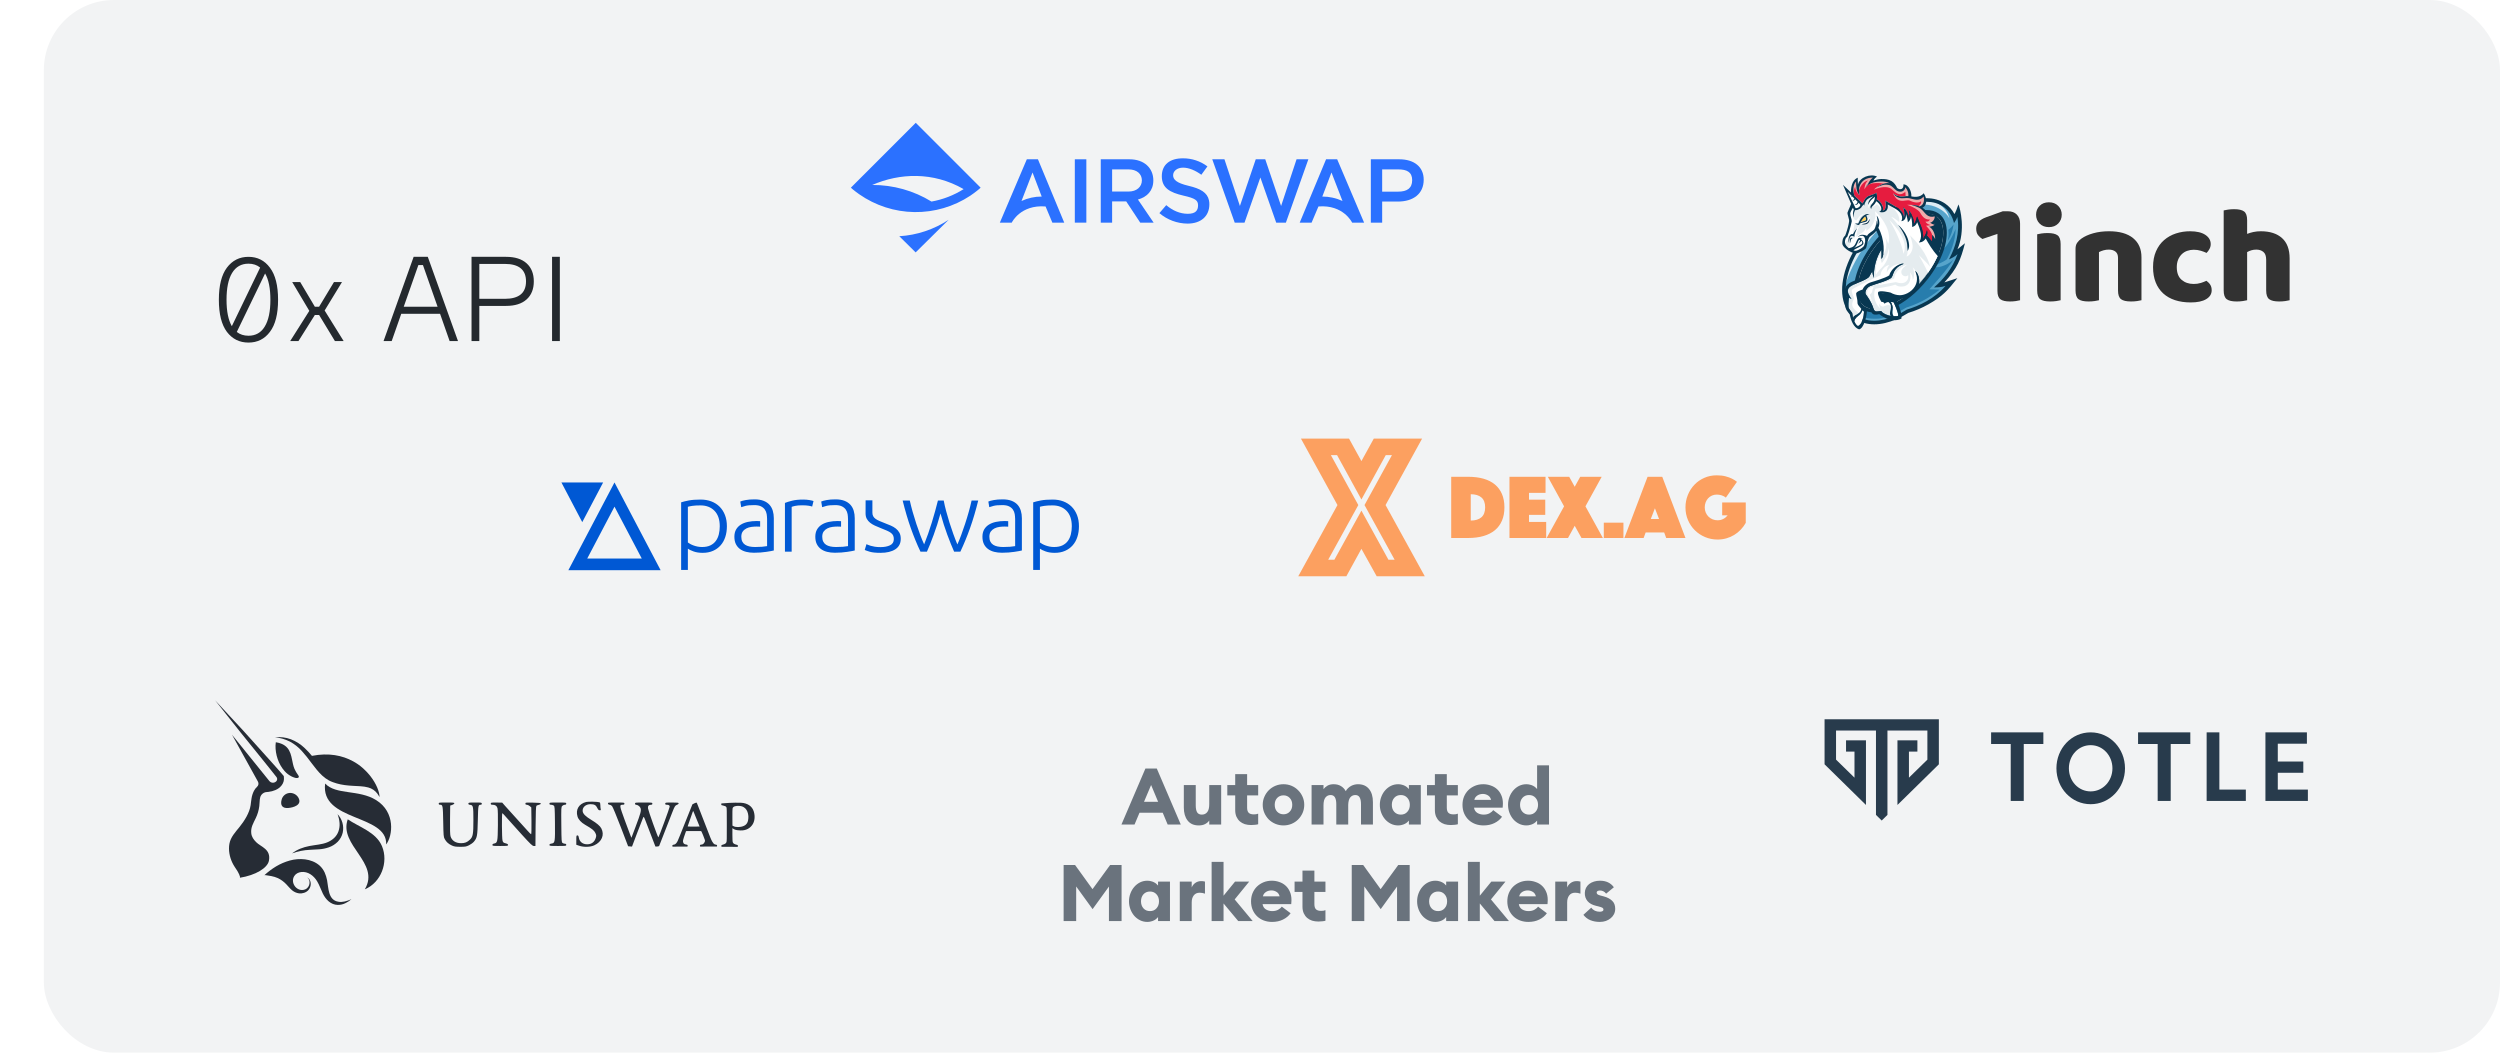 <svg width="285" height="120" viewBox="0 0 285 120" fill="none" xmlns="http://www.w3.org/2000/svg">
<rect x="5" width="280" height="120" rx="8" fill="#F2F3F4"/>
<g filter="url(#filter0_d)">
<path fill-rule="evenodd" clip-rule="evenodd" d="M226.986 79.489H232.943V80.816H230.708V87.307H229.222V80.816H226.986V79.489Z" fill="#283B4C"/>
<path fill-rule="evenodd" clip-rule="evenodd" d="M238.335 86.22C239.722 86.22 240.818 85.049 240.818 83.59C240.818 82.13 239.722 80.948 238.335 80.948C236.937 80.948 235.853 82.13 235.853 83.59C235.853 85.049 236.937 86.22 238.335 86.22ZM238.335 79.489C240.528 79.489 242.25 81.319 242.25 83.59C242.25 85.837 240.528 87.679 238.335 87.679C236.143 87.679 234.432 85.837 234.432 83.59C234.432 81.319 236.143 79.489 238.335 79.489Z" fill="#283B4C"/>
<path fill-rule="evenodd" clip-rule="evenodd" d="M243.74 79.489H249.696V80.816H247.461V87.307H245.975V80.816H243.74V79.489Z" fill="#283B4C"/>
<path fill-rule="evenodd" clip-rule="evenodd" d="M251.557 79.489H253.008V86.013H256.025V87.307H251.557V79.489Z" fill="#283B4C"/>
<path fill-rule="evenodd" clip-rule="evenodd" d="M258.259 79.489H262.987V80.782H259.668V82.814H262.577V84.096H259.668V86.013H263.098V87.307H258.259V79.489Z" fill="#283B4C"/>
<path fill-rule="evenodd" clip-rule="evenodd" d="M219.841 78H214.515H209.189H208V79.282V83.131L212.72 87.766V85.935V81.684V80.401H210.448V81.684H211.411V84.655L209.309 82.599V79.282H213.861V88.898L214.515 89.541L215.169 88.898V79.282H219.722V82.599L217.619 84.655V81.684H218.583V80.401H216.31V81.684V85.935V87.766L221.03 83.131V79.282V78H219.841Z" fill="#283B4C"/>
</g>
<path d="M213.666 36.771C212.905 36.771 212.236 36.582 211.676 36.205C210.917 35.697 210.43 34.883 210.266 33.855C210.112 32.889 210.249 31.749 210.661 30.558C211.073 29.366 211.753 28.151 212.628 27.033C213.922 25.382 215.531 24.081 217.157 23.372C218.029 22.992 218.858 22.8 219.623 22.8C220.383 22.8 221.053 22.989 221.613 23.367C222.165 23.737 222.578 24.276 222.823 24.942C222.87 24.855 222.908 24.764 222.939 24.67L223.191 23.859L223.336 24.696C223.637 26.424 223.165 27.996 222.639 29.109C222.777 29.027 222.905 28.931 223.024 28.823L223.642 28.242L223.356 29.042C222.893 30.337 222.112 31.512 221.034 32.542C221.275 32.52 221.522 32.477 221.717 32.396L222.502 32.071L221.951 32.717C220.62 34.281 218.78 35.086 217.46 35.486C217.036 35.758 216.592 35.996 216.132 36.199C215.26 36.577 214.43 36.771 213.666 36.771ZM219.621 24.151C219.047 24.151 218.4 24.306 217.699 24.612C216.274 25.234 214.852 26.39 213.694 27.868C212.15 29.838 211.348 32.051 211.602 33.642C211.706 34.299 211.985 34.783 212.429 35.081C212.764 35.305 213.18 35.418 213.668 35.418C214.242 35.418 214.889 35.263 215.59 34.957C217.014 34.335 218.437 33.178 219.595 31.701C221.139 29.731 221.94 27.518 221.687 25.926C221.582 25.27 221.304 24.785 220.86 24.488C220.525 24.264 220.108 24.151 219.621 24.151Z" fill="#56A4CB"/>
<path d="M222.031 27.442C222.462 26.863 222.623 26.099 222.712 25.594C222.372 26.014 222.109 26.199 222.109 26.199C222.149 26.58 222.172 26.954 222.031 27.442Z" fill="#277DAD"/>
<path d="M216.348 24.267C219.938 21.993 222.216 24.431 222.251 25.035C222.105 24.083 221.433 23.414 220.636 23.038C219.943 22.68 217.862 23.178 217.862 23.178L216.348 24.267Z" fill="#DDEDF5"/>
<path d="M215.129 36.065C214.486 36.492 212.874 36.322 212.549 36.205C212.549 35.796 212.681 35.36 212.681 35.36H213.472C213.472 35.36 213.462 35.681 214.296 35.477C214.746 35.708 215.129 36.065 215.129 36.065Z" fill="#277DAD"/>
<path d="M210.325 32.602C211.051 30.104 213.535 25.302 218.266 23.194C217.515 22.875 214.308 24.616 212.628 27.032C210.561 30.006 210.561 30.745 210.325 32.602Z" fill="#DDEDF5"/>
<path d="M220.635 30.216C220.635 30.216 221.434 29.947 221.925 29.576C222.303 28.944 222.943 27.429 222.943 26.104C222.02 28.259 221.37 28.509 221.37 28.509C221.027 29.544 220.898 29.699 220.635 30.216Z" fill="#277DAD"/>
<path d="M221.139 33.006C219.66 34.156 218.651 34.617 217.345 35.051L216.508 35.513L216.313 34.705C216.313 34.705 219.467 33.033 220.516 30.415C221.024 30.656 222.388 30.011 222.712 29.544C222.083 30.677 219.943 32.985 219.943 32.985L221.139 33.006Z" fill="#277DAD"/>
<path d="M219.623 23.003C220.334 23.003 220.97 23.18 221.498 23.534C222.13 23.957 222.561 24.609 222.757 25.43C222.914 25.21 223.061 24.961 223.135 24.728C223.452 26.556 222.893 28.21 222.265 29.397C222.242 29.454 222.218 29.511 222.194 29.568C222.54 29.411 222.909 29.209 223.164 28.97C222.582 30.594 221.559 31.837 220.481 32.764H220.554C220.92 32.764 221.432 32.733 221.796 32.582C220.522 34.077 218.775 34.874 217.373 35.297C216.952 35.569 216.509 35.807 216.05 36.009C215.201 36.38 214.394 36.565 213.666 36.565C212.955 36.565 212.319 36.389 211.791 36.035C211.08 35.559 210.623 34.794 210.469 33.823C210.321 32.89 210.454 31.784 210.856 30.625C211.259 29.457 211.928 28.259 212.789 27.16C214.063 25.534 215.644 24.256 217.239 23.559C218.089 23.189 218.895 23.003 219.623 23.003ZM213.668 35.623C214.263 35.623 214.942 35.463 215.672 35.144C217.127 34.509 218.577 33.331 219.756 31.827C221.334 29.813 222.151 27.541 221.889 25.894C221.775 25.179 221.467 24.649 220.973 24.318C220.602 24.07 220.144 23.946 219.62 23.946C219.025 23.946 218.347 24.106 217.617 24.424C216.162 25.059 214.711 26.238 213.532 27.742C211.955 29.756 211.137 32.028 211.4 33.675C211.513 34.39 211.821 34.92 212.315 35.251C212.686 35.499 213.144 35.623 213.668 35.623ZM219.623 22.596C218.83 22.596 217.972 22.794 217.074 23.186C215.418 23.91 213.781 25.231 212.467 26.909C211.578 28.042 210.887 29.282 210.468 30.491C210.045 31.714 209.906 32.889 210.063 33.887C210.236 34.974 210.755 35.834 211.561 36.373C212.155 36.771 212.863 36.973 213.664 36.973C214.458 36.973 215.315 36.774 216.213 36.383C216.675 36.179 217.12 35.941 217.545 35.67C218.341 35.43 219.109 35.103 219.834 34.695C221.431 33.786 222.019 33.144 223.14 31.711L221.656 32.195C223.149 30.571 223.526 29.586 224.005 27.727L223.147 28.423C224.097 26.209 223.467 23.794 223.266 23.304C223.134 23.692 222.92 24.237 222.807 24.402C222.553 23.915 222.181 23.5 221.726 23.194C221.132 22.796 220.425 22.594 219.623 22.594V22.596ZM213.668 35.214C213.221 35.214 212.843 35.112 212.543 34.911C212.148 34.646 211.899 34.209 211.804 33.61C211.559 32.072 212.345 29.921 213.854 27.994C214.992 26.543 216.387 25.408 217.78 24.799C218.456 24.505 219.075 24.355 219.621 24.355C220.067 24.355 220.445 24.457 220.745 24.658C221.141 24.923 221.389 25.36 221.485 25.958C221.729 27.496 220.944 29.648 219.434 31.574C218.296 33.027 216.902 34.159 215.508 34.769C214.832 35.064 214.214 35.214 213.668 35.214Z" fill="#083751"/>
<path d="M213.668 35.214C213.221 35.214 212.843 35.112 212.543 34.911C212.148 34.646 211.899 34.209 211.804 33.611C211.559 32.072 212.345 29.921 213.854 27.994C214.992 26.543 216.386 25.408 217.78 24.799C218.456 24.505 219.075 24.355 219.62 24.355C220.067 24.355 220.445 24.457 220.745 24.658C221.141 24.923 221.389 25.36 221.484 25.958C221.729 27.496 220.944 29.648 219.434 31.574C218.296 33.027 216.902 34.16 215.508 34.769C214.832 35.064 214.213 35.214 213.668 35.214Z" fill="#083751"/>
<path d="M211.598 20.688C211.579 20.922 211.595 22.044 212.019 22.235C211.725 21.543 212.037 20.253 213.509 20.247C213.239 20.448 213.033 20.777 212.942 20.997C212.845 21.103 212.759 21.219 212.685 21.343C212.791 21.28 213.136 20.695 214.427 20.691C214.77 20.691 215.143 20.729 215.447 20.902C214.924 20.773 214.368 21.059 213.935 21.351C214.24 21.253 214.685 20.959 215.31 21.081C215.731 21.163 215.903 21.55 216.25 21.75C216.534 21.913 216.936 21.901 217.121 21.597C217.167 21.521 217.19 21.433 217.187 21.345C217.267 21.429 217.336 21.522 217.395 21.622C217.523 21.845 217.577 22.104 217.548 22.36C217.242 22.33 216.94 22.436 216.633 22.401C216.336 22.361 216.055 22.241 215.82 22.055C215.987 22.305 216.239 22.486 216.53 22.564C216.899 22.663 217.259 22.525 217.628 22.59C218.049 22.664 218.58 22.939 219.061 22.619C219.146 22.561 219.218 22.485 219.271 22.397C219.347 22.608 219.353 22.839 219.288 23.054C219.254 23.175 219.19 23.285 219.103 23.376C219.024 23.454 218.928 23.481 218.837 23.535C218.532 23.409 218.192 23.367 217.861 23.346C218.158 23.441 218.462 23.535 218.743 23.669C219.023 23.804 219.212 24.015 219.409 24.251C219.572 24.448 219.762 24.627 220.018 24.687C220.194 24.729 220.378 24.72 220.549 24.661C220.594 24.918 220.357 25.336 220.025 25.391C220.186 25.494 220.358 25.575 220.539 25.634C220.413 25.747 220.113 25.832 219.92 25.842C220.384 26.086 220.618 26.734 220.607 27.261C220.533 27.1 220.447 26.915 220.253 26.775C220.307 27 220.297 27.274 220.256 27.53C220.164 27.442 219.815 27.038 219.667 26.843C219.739 26.618 219.726 26.463 219.676 26.234C219.614 26.611 219.343 27.045 219.204 27.218C219.267 26.983 219.243 26.73 219.204 26.495C219.157 26.229 219.08 25.97 218.973 25.722C218.744 25.162 218.744 25.162 218.546 24.675C218.431 25.14 218.333 25.357 218.18 25.546C218.188 25.396 218.178 25.247 218.15 25.1C218.139 25.039 218.044 24.562 217.597 23.921C217.636 24.218 217.755 24.571 217.614 24.903C217.605 24.654 217.44 23.932 216.941 23.644C217.081 23.885 217.204 24.638 217.036 24.831C217.052 24.416 216.763 24.033 216.447 23.781C216.214 23.595 214.919 22.873 214.921 22.876C214.923 22.879 215.161 23.917 214.641 23.999C214.8 23.64 214.4 22.885 213.948 22.746C214.001 22.492 213.987 22.188 213.9 21.959C213.676 22.202 213.108 22.213 212.801 22.48C212.668 22.593 212.528 22.767 212.471 22.969L212.3 23.204C212.297 23.184 212.289 23.165 212.278 23.147L211.429 22.34C211.235 21.972 211.183 21.083 211.598 20.688Z" fill="#E61C3F"/>
<path d="M210.633 21.862L211.115 22.349C211.089 22.395 211.054 22.448 211.002 22.46C211.033 22.467 211.064 22.465 211.093 22.454C211.122 22.444 211.148 22.425 211.167 22.401L211.395 22.631C211.348 22.735 211.272 22.863 211.154 22.883C211.305 22.926 211.421 22.83 211.475 22.712L211.765 23.005C211.726 23.143 211.642 23.319 211.401 23.351C211.663 23.414 211.812 23.262 211.861 23.101L212.065 23.307C212.132 23.527 211.755 23.784 211.53 23.725L210.633 21.862Z" fill="white"/>
<path d="M212.497 35.532C212.461 36.018 212.324 36.928 211.812 37.158C211.655 37.095 211.517 36.885 211.408 36.638C211.464 36.276 211.628 36.166 211.943 35.929C212.125 35.792 212.25 35.552 212.327 35.36C212.4 35.436 212.462 35.497 212.497 35.532Z" fill="white"/>
<path d="M215.895 34.474C215.951 34.607 216.025 34.789 216.101 34.98C216.148 35.1 216.195 35.224 216.238 35.343C216.35 35.656 216.431 35.93 216.395 35.993C216.358 36.057 216.15 36.079 215.873 36.056C215.707 35.819 215.712 35.643 215.747 35.353C215.752 35.313 215.758 35.27 215.763 35.225C215.774 35.114 215.766 35.002 215.739 34.893C215.696 34.725 215.633 34.563 215.55 34.411C215.667 34.419 215.783 34.44 215.895 34.474Z" fill="white"/>
<path d="M220.898 29.174C220.507 30.018 220.018 30.814 219.442 31.544C219.226 31.819 219.003 32.083 218.77 32.334C218.847 31.759 218.68 31.154 218.312 30.869C218.654 31.599 218.564 32.215 218.276 32.68C217.848 33.37 217.046 33.666 216.563 33.656C216.197 33.645 215.84 33.542 215.525 33.356C215.525 33.356 214.185 33.027 214.097 33.33C214.009 33.634 214.473 34.411 214.473 34.411C214.473 34.411 214.793 34.396 214.822 34.627C214.95 34.52 215.104 34.451 215.268 34.425C215.395 34.509 215.49 34.634 215.538 34.779C215.625 35.051 215.532 35.352 215.483 35.569C215.473 35.609 215.465 35.65 215.459 35.691C215.453 35.74 215.455 35.79 215.465 35.838C215.479 35.9 215.506 35.959 215.544 36.01C215.436 35.989 215.329 35.962 215.223 35.928C215.109 35.893 214.998 35.849 214.89 35.796C214.722 35.718 214.573 35.604 214.453 35.463C213.961 35.496 213.793 35.602 213.642 35.327C213.597 35.239 213.56 35.146 213.531 35.051C213.335 34.445 212.895 33.829 212.715 33.578C212.535 33.328 212.763 32.801 213.193 32.612C213.624 32.422 215.376 31.974 215.635 31.628C215.894 31.282 215.776 30.545 217.034 30.076C216.674 29.959 215.634 30.477 215.376 31.393C214.888 31.712 213.64 32.075 213.3 32.176C212.739 32.342 212.424 32.748 212.334 33.004C212.056 33.103 211.604 33.259 211.6 33.476C211.595 33.72 211.768 34.071 211.757 34.575C211.757 34.655 211.837 34.788 211.948 34.931C212.018 35.021 212.1 35.115 212.18 35.203C212.161 35.372 212.082 35.529 211.956 35.645C211.866 35.729 211.767 35.803 211.66 35.865C211.555 35.93 211.456 35.983 211.388 36.034C211.329 36.078 211.283 36.137 211.253 36.205C211.202 36.035 211.168 35.86 211.151 35.684C210.88 35.313 210.781 35.212 210.731 35.054C210.727 35.04 210.725 35.026 210.723 35.011C210.703 34.826 210.751 34.273 210.781 33.953C210.819 33.948 210.898 34.002 211.049 34.087L211.081 34.106L211.04 34.043C210.82 33.706 210.57 33.333 210.68 32.995C210.739 32.813 210.855 32.712 211.038 32.602C211.039 32.601 211.04 32.601 211.041 32.6C211.111 32.558 211.192 32.514 211.283 32.464C211.612 32.281 212.938 31.853 213.111 31.502C213.209 31.307 213.318 31.117 213.439 30.935C213.467 31.192 213.522 31.444 213.604 31.689C213.585 29.926 214.225 28.823 214.477 28.456C214.506 28.808 214.506 29.161 214.478 29.513C214.83 29.183 214.852 27.729 214.404 26.549C214.367 26.451 214.326 26.354 214.282 26.26C214.234 26.16 214.183 26.063 214.129 25.97C214.218 25.777 214.256 25.564 214.242 25.352C214.235 25.252 214.217 25.153 214.189 25.056C214.142 24.882 214.057 24.72 213.941 24.582C213.991 24.805 214.036 24.998 214.041 25.189C214.046 25.322 214.027 25.456 213.987 25.584C213.976 25.619 213.963 25.655 213.947 25.692C213.95 25.666 213.952 25.641 213.952 25.616C213.956 25.509 213.946 25.403 213.921 25.299C213.907 25.238 213.888 25.178 213.864 25.12C213.861 25.112 213.848 25.118 213.85 25.126C213.866 25.196 213.876 25.267 213.879 25.338C213.884 25.468 213.87 25.599 213.837 25.725C213.823 25.781 213.806 25.837 213.787 25.891C213.757 25.972 213.724 26.05 213.687 26.127C213.439 26.431 213.045 26.527 212.842 26.887C212.823 26.88 212.801 26.871 212.779 26.862C212.702 26.832 212.624 26.808 212.544 26.789C212.401 26.758 212.242 26.747 212.111 26.799C212.043 26.82 211.978 26.851 211.919 26.891C211.866 26.926 211.821 26.973 211.788 27.028C211.865 26.941 212.103 26.87 212.291 26.873C212.344 26.879 212.394 26.898 212.436 26.928C212.498 26.974 212.546 27.036 212.574 27.107C212.574 27.111 212.573 27.114 212.571 27.117C212.572 27.115 212.574 27.112 212.575 27.11V27.113C212.618 27.217 212.643 27.368 212.624 27.586C212.571 27.803 212.52 27.998 212.446 28.087C212.306 28.258 211.846 28.532 211.598 28.58C211.58 28.585 211.561 28.588 211.542 28.59C211.476 28.594 211.41 28.585 211.348 28.565C211.326 28.559 211.304 28.552 211.282 28.543C211.324 28.51 211.369 28.478 211.414 28.449C211.463 28.418 211.513 28.389 211.565 28.364C211.625 28.335 211.683 28.307 211.736 28.28C212.127 28.086 212.334 27.957 212.399 27.837C212.458 27.728 212.414 27.575 212.321 27.442C212.279 27.381 212.228 27.326 212.171 27.279C212.144 27.256 212.114 27.236 212.083 27.218C212.128 27.206 212.175 27.204 212.22 27.212C212.261 27.219 212.302 27.228 212.341 27.239C212.318 27.213 212.198 27.184 212.163 27.164C212.05 27.097 211.949 27.126 211.872 27.212C211.772 27.326 211.633 27.727 211.398 28.002C211.238 28.191 210.934 28.26 210.757 28.285C210.505 28.107 210.348 27.863 210.328 27.669C210.305 27.439 210.359 27.128 210.593 26.984C210.77 26.56 211.083 25.398 211.103 25.218C211.123 25.037 210.902 24.553 210.922 24.327C210.937 24.167 211.17 23.783 211.232 23.683L211.309 23.861C211.311 23.863 211.319 23.872 211.333 23.884C211.218 24.168 211.207 24.527 211.278 24.813C211.294 24.632 211.309 24.453 211.36 24.278C211.391 24.167 211.432 24.06 211.471 23.952C211.583 23.976 211.758 23.96 212.017 23.797C212.129 23.733 212.218 23.635 212.273 23.518L212.462 23.302C212.475 23.354 212.495 23.405 212.52 23.453C212.52 23.314 212.615 23.082 212.725 22.909C212.929 22.58 213.322 22.482 213.571 22.36C213.471 22.452 213.367 22.54 213.271 22.635C213.067 22.836 212.943 23.076 212.976 23.365C213.089 23.056 213.266 22.83 213.519 22.623C213.582 22.571 213.677 22.502 213.757 22.421C213.722 22.65 213.694 22.878 213.545 23.075C213.368 23.31 213.064 23.539 213.337 23.843C213.261 23.64 213.536 23.447 213.652 23.32C213.753 23.208 213.834 23.078 213.89 22.938C214.393 23.239 214.725 23.999 214.225 24.139C214.439 24.261 215.338 24.331 215.205 23.313C215.457 23.471 215.725 23.602 215.991 23.751L216.013 23.763C216.092 23.807 216.169 23.856 216.244 23.908C216.488 24.08 216.64 24.254 216.73 24.419C216.78 24.509 216.815 24.606 216.833 24.707C216.881 24.971 216.788 25.169 216.741 25.211C216.987 25.205 217.276 25.026 217.289 24.471V24.406L217.291 24.41C217.297 24.428 217.303 24.445 217.309 24.462C217.493 25.025 217.495 25.345 217.495 25.345C217.652 25.204 217.829 25.022 217.853 24.677C217.864 24.735 218.027 25.304 217.989 25.88C218.101 25.842 218.392 25.777 218.559 25.329C218.611 25.486 218.776 25.821 218.881 26.192C218.951 26.437 219.003 26.7 218.992 26.957C218.974 27.379 218.772 27.586 218.756 27.634C218.77 27.636 219.241 27.674 219.529 27.186C219.809 27.69 220.241 28.456 220.898 29.174Z" fill="#E5ECEF"/>
<path d="M212.094 25.346C212.202 25.152 212.381 24.878 212.615 24.678C212.678 24.733 212.716 24.857 212.728 24.935C212.778 25.233 212.512 25.127 212.094 25.346Z" fill="#FFCE55"/>
<path d="M210.273 27.971C210.273 27.971 210.328 27.471 210.783 27.357C210.724 27.121 210.899 26.682 211.214 26.773C211.283 26.16 211.45 25.389 211.45 25.389C211.45 25.389 211.786 25.491 211.828 25.31C211.87 25.129 212.017 24.555 212.545 24.397C212.095 24.397 211.839 24.829 211.666 25.128C211.409 25.12 211.202 24.869 211.284 24.475C211.365 24.082 211.41 23.823 211.41 23.823L211.215 23.594C211.215 23.594 210.734 24.076 210.814 24.397C210.895 24.719 211.112 25.118 211.003 25.346C210.895 25.574 210.491 26.864 210.491 26.864C210.151 27.277 210.121 27.569 210.273 27.971Z" fill="white"/>
<path d="M217.384 30.216C217.004 30.216 215.945 30.966 215.945 31.747C215.361 31.999 213.913 32.529 213.913 32.529L216.136 32.161C216.136 32.161 216.778 32.429 217.208 32.161C217.639 31.894 217.532 31.372 217.532 31.372C217.003 31.831 216.15 30.908 217.384 30.216Z" fill="white"/>
<path d="M215.383 25.089C216.105 25.783 217.605 27.457 217.005 28.936C216.818 27.88 216.15 26.356 215.383 25.089Z" fill="white"/>
<path d="M210.451 28.108C210.451 28.108 210.629 28.244 210.786 28.108C211.021 27.905 210.826 27.381 210.975 27.247C211.124 27.113 211.429 27.143 211.461 27.195C211.38 26.975 211.311 26.734 211.363 26.639C211.416 26.545 211.603 25.978 211.993 25.727C211.827 26.014 211.538 26.715 211.665 27.027C211.783 26.863 212.328 26.71 212.569 26.948C212.811 27.185 212.827 27.848 212.569 28.166C212.312 28.485 211.639 28.821 211.461 28.773C210.932 28.563 210.698 28.389 210.451 28.108Z" fill="white"/>
<path d="M211.665 27.027C212.025 26.474 212.414 26.71 212.735 25.978C212.777 26.085 212.777 26.203 212.735 26.309C213.276 26.073 214.001 25.048 213.757 24.083C213.977 24.387 214.173 25.341 214.048 25.79C213.922 26.238 213.355 26.553 213.245 26.734C213.135 26.915 212.758 27.198 212.758 27.198C212.571 26.864 212.04 26.942 211.665 27.027Z" fill="white"/>
<path d="M211.867 25.538C211.867 25.538 212.455 25.604 212.757 25.451C213.059 25.298 213.22 24.798 213.22 24.625C213.133 24.861 212.835 25.023 212.835 25.023C212.727 25.133 212.595 25.217 212.45 25.267C212.213 25.346 211.962 25.42 211.962 25.42L211.867 25.538Z" fill="white"/>
<path d="M211.665 23.296C211.665 23.296 211.811 23.15 211.777 22.952C211.724 23.115 211.612 23.146 211.561 23.146C211.511 23.146 211.313 22.832 211.313 22.832C211.313 22.832 211.527 22.63 211.461 22.495C211.395 22.633 211.214 22.755 211.214 22.755L211.002 22.461C211.002 22.461 211.254 22.346 211.214 22.235C211.136 22.235 212.032 23.036 212.032 23.036L212.212 23.329C212.212 23.329 212.212 23.502 211.942 23.671C211.733 23.433 211.665 23.296 211.665 23.296Z" fill="white"/>
<path d="M214.117 25.365C214.395 25.216 213.755 24.31 213.755 24.083C214.778 25.012 215.659 26.505 215.266 27.799C215.171 27.532 214.904 26.985 214.904 26.985C214.904 26.985 215.361 28.228 214.613 29.078C214.684 27.977 214.226 26.318 214.007 26.104C214.204 25.763 214.117 25.365 214.117 25.365Z" fill="white"/>
<path d="M216.723 30.086C216.219 30.043 215.328 30.399 215.092 31.107C215.107 30.846 215.064 30.546 215.392 30.216C214.951 30.216 214.385 30.845 214.385 31.372C213.645 31.718 211.396 32.791 211.215 32.948C211.033 33.105 211.063 33.272 211.364 33.992C211.175 34.521 210.895 34.835 211.604 35.45C211.896 35.701 212.033 35.733 212.033 35.733L212.335 35.112C212.335 35.112 211.621 33.786 211.827 33.452C212.312 33.121 212.497 33.074 212.497 33.074C212.497 33.074 212.67 32.555 213.551 32.303C214.432 32.051 215.551 31.532 215.551 31.532C215.785 30.368 216.508 30.221 216.723 30.086Z" fill="white"/>
<path d="M218.601 32.476C218.601 32.476 218.727 31.06 218.051 30.478C218.223 30.84 218.303 31.564 218.051 31.925C218.054 31.604 217.943 31.291 217.736 31.044C217.736 31.044 218.077 32.319 217.123 32.626C216.371 32.791 216.069 32.445 216.069 32.445C215.266 32.728 214.118 32.838 213.787 32.917C213.567 33.42 213.567 34.436 214.331 35.16C214.274 34.981 214.23 34.8 214.196 34.616C214.196 34.616 214.44 35.009 214.703 34.946C214.966 34.883 215.341 34.525 215.768 35.09C215.598 34.506 215.399 34.285 215.399 34.285L214.857 34.317L214.479 34.112L214.212 33.404L215.399 33.514C215.399 33.514 216.571 34.178 217.311 33.735C218.051 33.292 218.601 32.476 218.601 32.476Z" fill="white"/>
<path d="M211.986 27.339C212.008 27.339 212.03 27.342 212.052 27.348C212.045 27.541 211.811 27.786 211.811 27.786C211.995 27.681 212.12 27.593 212.193 27.437C212.231 27.478 212.259 27.527 212.275 27.581C212.291 27.636 212.293 27.692 212.283 27.748C212.249 27.895 211.645 28.144 211.364 28.259C211.767 27.998 211.788 27.345 211.986 27.339Z" fill="white"/>
<path d="M219.828 27.253L219.577 26.864C219.577 26.864 219.243 27.363 219.026 27.457C219.222 26.608 218.853 25.615 218.538 25.089C218.511 25.225 218.453 25.354 218.368 25.464C218.284 25.575 218.176 25.664 218.051 25.727C218.051 25.727 218.06 25.175 217.935 24.734C217.903 24.611 217.852 24.494 217.783 24.387C217.771 24.54 217.741 24.692 217.693 24.838C217.667 24.927 217.628 25.012 217.578 25.09C217.578 25.09 217.56 25.019 217.531 24.915C217.5 24.806 217.457 24.66 217.41 24.519C217.346 24.324 217.273 24.14 217.217 24.084C217.209 24.196 217.242 24.404 217.207 24.619C217.187 24.768 217.124 24.909 217.026 25.023L217.005 24.994C216.993 24.912 216.976 24.831 216.956 24.752C216.897 24.522 216.777 24.185 216.55 24.003C216.526 23.983 216.499 23.963 216.469 23.942C216.363 23.866 216.224 23.781 216.077 23.696C215.652 23.451 215.152 23.206 215.13 23.195C215.406 23.37 215.662 23.574 215.893 23.805C215.991 23.903 216.081 24.008 216.163 24.119C216.407 24.454 216.502 24.759 216.521 25.006C216.53 25.11 216.524 25.214 216.505 25.316C216.217 25.069 215.864 24.804 215.598 24.721C215.741 24.855 216.07 25.246 216.375 25.62L216.371 25.625C216.384 25.636 216.397 25.65 216.41 25.662C216.56 25.846 216.703 26.023 216.814 26.161C217.392 27.065 217.681 28.443 217.343 29.236C217.697 29.181 218.084 28.555 218.043 28.025C218.011 27.616 217.848 27.108 217.749 26.829C219.804 28.849 219.978 30.277 220.033 30.416C219.754 30.029 218.77 29.108 218.74 29.079C218.757 29.111 219.533 30.473 219.792 31.096C220.314 30.36 220.73 29.602 221.024 28.866L219.828 27.253Z" fill="white"/>
<path d="M213.299 23.626C213.537 23.566 213.858 23.453 213.936 23.28C214.125 23.359 214.55 23.767 214.432 24.083C214.674 23.791 214.452 23.069 213.876 22.832C213.876 22.706 213.818 22.234 213.818 22.234C213.818 22.234 212.654 23.048 213.047 23.734C213.11 23.431 213.331 23.123 213.331 23.123L213.299 23.626Z" fill="white"/>
<path d="M211.326 22.376C211.326 22.376 211.281 21.573 211.492 21.311C211.492 21.552 211.623 22.006 212.019 22.235C211.76 21.689 211.704 20.457 211.704 20.457C211.06 21.036 211.01 21.6 211.326 22.376Z" fill="#F0ABAB"/>
<path d="M211.857 21.993C211.857 21.993 211.68 20.692 212.681 20.346C213.682 20 213.756 20.136 213.756 20.136C213.756 20.136 212.801 21.085 212.544 21.584C212.544 21.322 212.642 20.822 212.966 20.577C212.414 20.64 211.91 21.428 211.857 21.993Z" fill="#F0ABAB"/>
<path d="M213.034 20.983C213.472 20.876 214.298 20.779 214.909 20.996C214.216 21.122 213.792 21.39 213.653 21.62C214.353 21.306 215.199 21.2 215.61 21.531C216.021 21.862 216.496 22.507 217.208 21.862C217.208 22.098 217.272 22.276 217.208 22.475C217.59 22.586 217.73 22.475 217.73 22.475C217.73 22.475 217.772 21.458 217.153 21.206C217.147 21.548 216.765 21.772 216.45 21.688C216.136 21.604 215.598 21.007 215.598 21.007C215.598 21.007 215.558 20.433 214.216 20.545C213.472 20.531 213.034 20.983 213.034 20.983Z" fill="#F0ABAB"/>
<path d="M215.821 22.056C215.947 22.359 216.199 22.796 216.645 22.874C217.092 22.953 217.502 22.745 217.732 22.874C217.962 23.004 218.665 23.24 218.991 22.952C219.106 23.084 218.812 23.567 218.571 23.514C217.91 23.344 218.071 23.354 217.407 23.346C218.127 23.587 218.684 23.923 218.873 24.216C219.062 24.51 219.348 25.089 220.006 25.023C219.933 25.202 219.807 25.293 219.492 25.267C219.587 25.422 219.849 25.64 220.1 25.64C219.954 25.727 219.565 25.727 219.565 25.727C219.565 25.727 220.198 26.356 220.278 26.823C220.47 27.334 220.67 27.429 220.67 27.429C220.67 27.429 220.908 26.506 220.321 25.926C220.782 25.727 220.845 25.648 220.845 25.648L220.268 25.346C220.268 25.346 220.979 24.954 220.677 24.5C220.143 24.625 219.98 24.627 219.62 24.355C219.261 24.083 218.978 23.669 218.978 23.669C218.978 23.669 219.786 23.272 219.262 22.234C218.863 22.594 218.612 22.672 218.045 22.524C217.478 22.377 216.776 22.595 216.608 22.524C216.44 22.454 215.821 22.056 215.821 22.056Z" fill="#F0ABAB"/>
<path d="M213.86 31.307C213.756 30.614 213.978 29.552 214.296 29.078C214.296 29.44 214.529 29.985 214.529 29.985C214.529 29.985 215.374 28.986 215.266 28.259C215.551 28.936 215.024 30.027 214.555 30.478C214.086 30.929 213.86 31.307 213.86 31.307Z" fill="white"/>
<path d="M213.441 32.696C213.133 32.728 212.735 33.184 212.874 33.499C213.013 33.813 213.441 34.474 213.441 34.474L213.149 33.585C213.149 33.585 213.441 33.397 213.441 33.153C213.441 32.909 213.748 32.665 213.441 32.696Z" fill="white"/>
<path d="M216.37 25.623C217.094 26.581 217.348 27.331 217.41 27.828C217.442 28.085 217.449 28.453 217.471 28.604C217.601 28.392 217.658 28.144 217.633 27.898C217.513 26.547 216.419 25.657 216.37 25.623Z" fill="#083751"/>
<path d="M210.999 27.123C210.856 27.189 210.894 27.469 210.914 27.671L210.942 27.639C210.975 27.353 211.024 27.195 211.176 27.177C211.176 27.176 211.143 27.056 210.999 27.123Z" fill="#083751"/>
<path d="M212.8 25.404C212.632 25.489 212.371 25.517 212.214 25.553C212.411 25.63 212.699 25.588 212.854 25.508C213.057 25.404 213.141 25.167 213.15 24.942C213.039 25.129 212.985 25.311 212.8 25.404Z" fill="#082E44"/>
<path d="M220.407 27.837C220.432 27.748 220.495 27.616 220.465 27.376C220.537 27.513 220.582 27.664 220.598 27.819C221.184 27.107 220.607 26.088 220.525 26.017C220.749 25.953 220.903 25.771 221.06 25.513C220.84 25.52 220.71 25.507 220.514 25.437C220.911 25.23 220.824 24.664 220.749 24.349C220.514 24.512 220.126 24.469 219.877 24.317C219.577 24.134 219.529 23.903 219.163 23.674C219.272 23.632 219.366 23.558 219.432 23.462C219.505 23.355 219.552 23.233 219.571 23.104C219.63 22.747 219.524 22.312 219.296 22.027C218.85 22.63 217.952 22.399 217.889 22.383C217.944 21.992 217.659 21.03 216.991 21.018C217.057 21.551 216.652 21.714 216.276 21.435C216.131 21.118 215.927 20.82 215.628 20.642C215.285 20.437 214.835 20.396 214.444 20.409C214.125 20.418 213.817 20.505 213.568 20.592C213.645 20.375 213.934 20.157 213.986 20.136C213.231 19.752 211.965 20.218 211.801 21.072C211.769 20.655 211.777 20.3 211.789 20.256C211.024 20.576 211.005 21.584 211.014 21.944L210.098 21.072L211.032 23.229C211.008 23.297 210.975 23.38 210.937 23.466C210.874 23.612 210.804 23.771 210.743 23.91C210.692 24.016 210.648 24.126 210.612 24.239C210.576 24.403 210.828 25.003 210.801 25.212C210.773 25.419 210.733 25.625 210.68 25.827C210.608 26.114 210.519 26.401 210.441 26.622C210.407 26.718 210.375 26.802 210.347 26.867C210.033 27.124 210.026 27.546 210.022 27.743C210.016 28.072 210.517 28.446 210.712 28.565C210.744 28.584 210.78 28.605 210.82 28.628C210.957 28.705 211.1 28.773 211.247 28.829C211.342 28.868 211.442 28.891 211.543 28.898C211.85 28.904 212.604 28.452 212.705 28.323C212.806 28.194 212.898 27.486 213.004 27.235C213.186 26.803 213.319 26.983 213.899 26.32C214.015 26.542 214.272 27.103 214.41 27.91C213.693 28.599 213.439 29.499 213.413 30.298C213.34 30.37 213.271 30.447 213.208 30.527C213.055 30.716 212.925 30.923 212.821 31.142C212.683 31.434 212.338 31.625 211.959 31.784C211.842 31.833 211.721 31.878 211.602 31.924C211.427 31.991 211.256 32.056 211.107 32.126C210.607 32.358 210.401 32.647 210.317 32.978C210.251 33.237 210.393 33.617 210.457 33.768C210.42 34.06 210.325 34.905 210.406 35.116C210.504 35.373 210.527 35.428 210.87 35.844C210.993 36.488 211.307 37.347 211.93 37.547C212.476 37.461 212.817 36.026 212.827 35.465L212.782 35.368C212.782 35.368 212.146 34.673 212.117 34.44C212.088 34.206 212.124 34.038 211.946 33.518C212.073 33.46 212.205 33.414 212.341 33.38C212.359 33.532 212.426 33.785 212.65 34.103C213.025 34.636 213.258 35.638 213.507 35.796C213.756 35.953 214.231 35.809 214.231 35.809C214.231 35.809 215.535 36.952 216.764 36.317C216.812 36.023 216.707 35.559 216.573 35.146C216.531 35.017 216.486 34.893 216.442 34.78C216.335 34.507 216.232 34.304 216.19 34.267C216.19 34.267 215.827 34.042 215.018 34.207C214.965 34.152 214.73 34.098 214.641 34.085C214.567 33.941 214.426 33.543 214.495 33.502C214.568 33.457 214.978 33.533 215.25 33.593C215.552 33.659 215.898 34.043 216.544 34.055C217.237 34.068 218.259 33.573 218.583 32.954C218.947 32.259 218.823 31.26 218.315 30.867C218.657 31.597 218.567 32.213 218.28 32.678C217.851 33.369 217.049 33.665 216.566 33.656C216.2 33.645 215.843 33.542 215.528 33.356C215.528 33.356 214.186 33.027 214.098 33.33C214.059 33.468 214.132 33.702 214.224 33.917C214.298 34.087 214.382 34.252 214.476 34.411C214.476 34.411 214.796 34.395 214.824 34.626C214.903 34.56 214.993 34.508 215.089 34.473C215.148 34.451 215.209 34.435 215.271 34.425C215.391 34.505 215.482 34.622 215.532 34.757C215.586 34.911 215.581 35.075 215.557 35.229C215.529 35.408 215.475 35.573 215.46 35.69C215.445 35.804 215.476 35.918 215.545 36.009C215.138 35.929 214.689 35.758 214.454 35.463C213.841 35.505 213.729 35.657 213.532 35.051C213.336 34.445 212.896 33.829 212.716 33.578C212.664 33.498 212.643 33.4 212.658 33.305C212.677 33.168 212.729 33.038 212.811 32.927C212.908 32.789 213.041 32.68 213.195 32.611C213.626 32.422 215.377 31.972 215.636 31.627C215.894 31.281 215.776 30.544 217.035 30.075C216.675 29.958 215.635 30.476 215.377 31.392C214.889 31.711 213.641 32.074 213.302 32.174C213.009 32.259 212.747 32.425 212.547 32.654C212.458 32.755 212.387 32.87 212.339 32.995C212.339 32.999 212.336 33.002 212.335 33.006C212.057 33.103 211.605 33.261 211.601 33.478C211.596 33.721 211.769 34.073 211.758 34.577C211.756 34.706 211.975 34.978 212.181 35.204C212.135 35.688 211.606 35.874 211.391 36.035C211.332 36.079 211.284 36.138 211.254 36.205C211.203 36.035 211.169 35.86 211.152 35.684C210.881 35.313 210.782 35.212 210.732 35.054C210.695 34.937 210.749 34.304 210.782 33.953C210.823 33.948 210.91 34.01 211.084 34.106C210.856 33.753 210.568 33.355 210.683 32.995C210.765 32.744 210.956 32.646 211.286 32.464C211.382 32.411 211.565 32.336 211.779 32.248C211.892 32.202 212.014 32.152 212.136 32.099C212.572 31.913 213.017 31.696 213.114 31.502C213.26 31.205 213.365 31.061 213.441 30.935C213.47 31.191 213.525 31.444 213.607 31.688C213.587 29.926 214.227 28.822 214.48 28.456C214.508 28.807 214.508 29.161 214.48 29.513C214.893 29.126 214.853 27.192 214.13 25.969C214.398 25.387 214.145 24.805 213.941 24.582C214.033 24.995 214.108 25.305 213.947 25.691C213.966 25.497 213.938 25.301 213.864 25.12C213.861 25.111 213.848 25.117 213.85 25.126C213.91 25.383 213.876 25.644 213.787 25.891C213.758 25.971 213.724 26.05 213.687 26.127C213.44 26.431 213.045 26.526 212.842 26.887C212.69 26.822 212.353 26.701 212.11 26.799C212.043 26.82 211.979 26.851 211.921 26.891C211.867 26.926 211.822 26.973 211.789 27.028C211.866 26.941 212.103 26.87 212.292 26.873C212.324 26.875 212.486 26.898 212.575 27.107C212.575 27.111 212.574 27.114 212.573 27.117L212.577 27.11C212.62 27.215 212.645 27.367 212.626 27.586C212.575 27.802 212.524 27.997 212.45 28.087C212.31 28.258 211.85 28.533 211.603 28.58C211.495 28.598 211.385 28.584 211.286 28.541C211.373 28.471 211.468 28.41 211.569 28.361C212.072 28.118 212.33 27.97 212.403 27.834C212.503 27.65 212.309 27.344 212.089 27.217C212.177 27.19 212.275 27.22 212.347 27.238C212.246 27.125 211.958 27.062 211.85 27.168C211.584 27.425 211.587 27.997 211.13 28.187C211.012 28.235 210.888 28.267 210.762 28.285L210.76 28.283C210.505 28.106 210.347 27.863 210.329 27.67C210.309 27.465 210.35 27.198 210.522 27.04C210.544 27.02 210.568 27.001 210.594 26.985C210.651 26.85 210.72 26.639 210.792 26.409C210.941 25.919 211.091 25.342 211.104 25.219C211.124 25.039 210.904 24.555 210.924 24.328C210.935 24.208 211.068 23.963 211.161 23.806C211.192 23.753 211.218 23.711 211.234 23.685L211.274 23.776L211.311 23.861C211.318 23.869 211.326 23.877 211.334 23.884C211.219 24.167 211.208 24.527 211.279 24.813C211.296 24.632 211.311 24.454 211.361 24.278C211.392 24.167 211.433 24.06 211.473 23.952C211.584 23.976 211.76 23.96 212.019 23.797C212.128 23.734 212.215 23.639 212.27 23.525C212.271 23.523 212.272 23.52 212.273 23.518L212.462 23.302C212.475 23.354 212.495 23.405 212.52 23.453C212.52 23.346 212.577 23.183 212.654 23.034C212.676 22.99 212.7 22.948 212.725 22.908C212.93 22.58 213.322 22.481 213.572 22.36C213.473 22.452 213.368 22.54 213.272 22.634C213.181 22.721 213.106 22.822 213.05 22.934C212.987 23.062 212.962 23.205 212.975 23.347V23.364C212.978 23.358 212.98 23.351 212.982 23.345C213.045 23.177 213.137 23.02 213.253 22.883C213.333 22.788 213.422 22.701 213.519 22.623C213.582 22.571 213.676 22.501 213.756 22.421C213.742 22.54 213.719 22.657 213.689 22.772C213.66 22.881 213.611 22.984 213.544 23.075C213.503 23.129 213.456 23.182 213.411 23.237C213.258 23.419 213.126 23.609 213.336 23.843C213.261 23.64 213.536 23.446 213.651 23.319C213.701 23.265 213.746 23.205 213.786 23.142C213.826 23.077 213.861 23.009 213.889 22.938C213.953 22.976 214.013 23.021 214.069 23.071C214.462 23.42 214.662 24.017 214.224 24.138C214.439 24.26 215.337 24.33 215.204 23.313C215.463 23.473 215.739 23.608 216.012 23.762C217.127 24.392 216.835 25.122 216.741 25.212C216.997 25.206 217.298 25.013 217.289 24.407C217.289 24.408 217.291 24.41 217.292 24.412C217.493 25.007 217.495 25.346 217.495 25.346C217.654 25.206 217.83 25.023 217.853 24.678C217.864 24.736 218.027 25.305 217.989 25.881C218.101 25.843 218.392 25.778 218.559 25.33C218.611 25.488 218.776 25.822 218.881 26.193C218.951 26.438 219.003 26.701 218.992 26.958C218.974 27.38 218.772 27.587 218.756 27.635C218.77 27.637 219.241 27.675 219.529 27.188C219.812 27.699 220.255 28.484 220.931 29.213C220.953 29.237 220.987 29.271 221.026 29.31C221.073 29.155 221.123 29.002 221.175 28.849C220.931 28.626 220.656 28.3 220.407 27.837ZM215.552 34.411C215.669 34.419 215.784 34.44 215.896 34.474C215.951 34.607 216.026 34.789 216.102 34.98C216.149 35.1 216.196 35.224 216.238 35.343C216.351 35.655 216.432 35.93 216.396 35.993C216.359 36.057 216.151 36.079 215.874 36.056C215.708 35.819 215.713 35.643 215.748 35.353C215.753 35.313 215.759 35.27 215.764 35.225C215.775 35.114 215.767 35.002 215.74 34.893C215.697 34.725 215.634 34.563 215.552 34.411ZM211.943 35.929C212.125 35.792 212.25 35.552 212.328 35.36C212.401 35.436 212.463 35.497 212.498 35.532C212.462 36.018 212.325 36.928 211.814 37.158C211.656 37.095 211.519 36.885 211.409 36.638C211.466 36.276 211.629 36.166 211.943 35.929ZM211.988 27.339C212.01 27.338 212.032 27.341 212.053 27.347C212.046 27.54 211.812 27.785 211.812 27.785C211.996 27.681 212.121 27.593 212.194 27.436C212.233 27.477 212.261 27.527 212.277 27.581C212.292 27.635 212.295 27.692 212.284 27.747C212.25 27.895 211.646 28.144 211.365 28.259C211.769 27.998 211.789 27.345 211.988 27.339V27.339ZM211.917 23.613C211.802 23.702 211.647 23.755 211.532 23.725L211.526 23.712L211.357 23.36L210.633 21.862L211.116 22.349C211.09 22.395 211.056 22.448 211.004 22.46C211.034 22.467 211.066 22.465 211.095 22.454C211.124 22.444 211.149 22.425 211.168 22.401L211.396 22.631C211.35 22.735 211.273 22.863 211.155 22.883C211.306 22.926 211.422 22.83 211.476 22.712L211.766 23.005C211.735 23.119 211.672 23.257 211.518 23.32C211.481 23.335 211.442 23.346 211.402 23.351C211.574 23.392 211.698 23.341 211.776 23.257C211.816 23.213 211.845 23.16 211.862 23.103L211.967 23.209L212.066 23.309C212.099 23.414 212.026 23.53 211.917 23.614V23.613ZM220.256 27.531C220.164 27.444 219.815 27.039 219.667 26.844C219.739 26.619 219.726 26.464 219.676 26.235C219.613 26.612 219.343 27.046 219.204 27.22C219.267 26.985 219.243 26.732 219.204 26.495C219.158 26.229 219.08 25.97 218.974 25.722C218.744 25.162 218.744 25.162 218.546 24.675C218.431 25.14 218.333 25.357 218.18 25.545C218.188 25.396 218.179 25.247 218.151 25.101C218.14 25.039 218.045 24.562 217.598 23.921C217.637 24.218 217.755 24.571 217.615 24.903C217.606 24.654 217.441 23.933 216.943 23.645C217.082 23.885 217.205 24.638 217.037 24.831C217.054 24.416 216.765 24.033 216.449 23.781C216.216 23.595 214.928 22.876 214.923 22.876C214.925 22.879 215.163 23.917 214.642 24C214.754 23.748 214.59 23.299 214.326 23.007C214.215 22.883 214.085 22.787 213.951 22.746C213.954 22.732 213.957 22.719 213.959 22.705C214.002 22.46 213.985 22.176 213.902 21.96C213.677 22.203 213.109 22.213 212.802 22.48C212.668 22.594 212.527 22.769 212.47 22.969L212.372 23.105L212.3 23.204C212.296 23.184 212.289 23.165 212.278 23.147L212.262 23.132L211.43 22.34C211.237 21.972 211.184 21.083 211.599 20.688C211.58 20.922 211.596 22.045 212.02 22.234C211.726 21.542 212.038 20.253 213.51 20.245C213.241 20.446 213.034 20.776 212.944 20.996C212.847 21.102 212.76 21.218 212.687 21.342C212.793 21.279 213.137 20.694 214.429 20.69C214.772 20.69 215.144 20.728 215.448 20.901C214.926 20.771 214.369 21.058 213.936 21.35C214.242 21.252 214.686 20.957 215.312 21.08C215.732 21.162 215.905 21.549 216.252 21.749C216.535 21.912 216.937 21.9 217.123 21.596C217.169 21.52 217.192 21.433 217.189 21.344C217.268 21.428 217.338 21.522 217.396 21.622C217.525 21.845 217.578 22.104 217.55 22.36C217.402 22.351 217.253 22.358 217.107 22.381C216.95 22.4 216.793 22.419 216.635 22.401C216.415 22.373 216.202 22.3 216.011 22.186C215.946 22.147 215.882 22.104 215.822 22.056C215.858 22.108 215.898 22.158 215.94 22.204C216.098 22.38 216.304 22.505 216.532 22.566C216.901 22.665 217.261 22.527 217.63 22.592C217.868 22.634 218.141 22.74 218.42 22.766C218.635 22.787 218.854 22.76 219.063 22.621C219.148 22.563 219.22 22.487 219.273 22.399C219.346 22.599 219.355 22.818 219.299 23.024L219.289 23.055C219.256 23.171 219.196 23.278 219.114 23.367L219.105 23.376C219.025 23.454 218.929 23.481 218.838 23.535C218.534 23.41 218.193 23.367 217.863 23.347C218.159 23.441 218.463 23.535 218.744 23.669C219.024 23.803 219.213 24.016 219.41 24.252C219.573 24.448 219.763 24.627 220.019 24.688C220.195 24.729 220.379 24.72 220.55 24.662C220.595 24.918 220.358 25.337 220.026 25.392C220.187 25.494 220.359 25.576 220.54 25.634C220.414 25.748 220.114 25.832 219.92 25.843C220.385 26.086 220.618 26.735 220.608 27.262C220.534 27.101 220.448 26.916 220.253 26.775C220.309 27.003 220.298 27.278 220.257 27.532L220.256 27.531Z" fill="#083751"/>
<path d="M212.882 24.908C212.861 24.794 212.819 24.669 212.739 24.584C212.856 24.5 212.991 24.445 213.133 24.423C212.782 24.338 212.546 24.471 212.278 24.731C212.111 24.893 211.912 25.301 211.872 25.421C211.824 25.563 211.494 25.447 211.494 25.447C211.563 25.534 211.705 25.644 211.857 25.647C211.971 25.649 211.973 25.588 212.026 25.48C212.335 25.338 212.669 25.336 212.796 25.233C212.892 25.154 212.903 25.034 212.882 24.908ZM212.095 25.346C212.203 25.151 212.383 24.878 212.617 24.678C212.68 24.733 212.717 24.857 212.729 24.935C212.778 25.233 212.512 25.127 212.094 25.346L212.095 25.346Z" fill="#083751"/>
<path d="M210.979 26.739C210.676 26.961 210.68 27.519 210.805 27.714C210.772 27.451 210.842 26.9 211.094 26.896C211.259 26.893 211.342 26.943 211.38 26.978L211.408 27.011C211.412 26.986 211.41 26.96 211.404 26.935C211.401 26.612 211.588 26.322 211.704 26.017C211.516 26.224 211.359 26.456 211.235 26.706C211.164 26.668 211.075 26.668 210.979 26.739Z" fill="#083751"/>
<path d="M225.994 27.244C225.81 27.136 225.648 26.994 225.515 26.827C225.363 26.644 225.287 26.39 225.287 26.065C225.287 25.477 225.659 25.048 226.403 24.775L228.322 24.083H228.888C229.328 24.083 229.672 24.209 229.918 24.461C230.164 24.712 230.288 25.058 230.288 25.499V34.227C230.13 34.267 229.969 34.298 229.808 34.321C229.587 34.354 229.363 34.37 229.14 34.368C228.636 34.368 228.272 34.285 228.047 34.117C227.821 33.949 227.709 33.629 227.708 33.157V26.662L225.994 27.244Z" fill="#323232"/>
<path d="M232.112 24.476C232.112 24.078 232.245 23.742 232.513 23.47C232.78 23.197 233.134 23.061 233.574 23.061C234.015 23.061 234.369 23.197 234.636 23.47C234.903 23.742 235.037 24.078 235.037 24.476C235.037 24.875 234.903 25.21 234.636 25.483C234.369 25.756 234.015 25.892 233.574 25.892C233.134 25.892 232.78 25.756 232.513 25.483C232.245 25.21 232.112 24.875 232.112 24.476ZM232.238 26.709C232.401 26.669 232.566 26.637 232.733 26.615C232.965 26.582 233.199 26.567 233.433 26.568C233.957 26.568 234.334 26.654 234.565 26.827C234.796 27 234.911 27.333 234.911 27.826V34.227C234.748 34.267 234.583 34.299 234.416 34.321C234.184 34.354 233.95 34.37 233.716 34.368C233.192 34.368 232.814 34.282 232.584 34.109C232.353 33.936 232.238 33.603 232.238 33.11L232.238 26.709Z" fill="#323232"/>
<path d="M244.127 34.227C243.964 34.268 243.799 34.299 243.632 34.321C243.4 34.354 243.166 34.37 242.932 34.368C242.407 34.368 242.03 34.282 241.8 34.109C241.569 33.936 241.454 33.603 241.454 33.11V29.399C241.454 29.074 241.357 28.835 241.163 28.683C240.969 28.531 240.714 28.455 240.4 28.455C240.201 28.454 240.002 28.48 239.81 28.534C239.629 28.586 239.452 28.654 239.283 28.738V34.227C239.12 34.268 238.955 34.299 238.788 34.321C238.556 34.354 238.322 34.37 238.088 34.368C237.564 34.368 237.186 34.282 236.956 34.109C236.725 33.936 236.61 33.603 236.61 33.11V28.377C236.61 28.093 236.67 27.863 236.79 27.685C236.924 27.493 237.092 27.328 237.286 27.197C237.642 26.945 238.09 26.744 238.631 26.592C239.171 26.44 239.771 26.364 240.431 26.363C241.616 26.363 242.528 26.623 243.168 27.142C243.807 27.661 244.127 28.387 244.127 29.32L244.127 34.227Z" fill="#323232"/>
<path d="M250.087 28.471C249.833 28.47 249.58 28.512 249.34 28.597C249.111 28.677 248.902 28.805 248.727 28.974C248.548 29.151 248.406 29.362 248.31 29.595C248.205 29.842 248.153 30.128 248.153 30.452C248.153 31.103 248.336 31.585 248.703 31.899C249.07 32.214 249.526 32.371 250.071 32.371C250.354 32.376 250.635 32.336 250.905 32.253C251.119 32.185 251.33 32.103 251.534 32.009C251.733 32.156 251.882 32.313 251.982 32.481C252.082 32.649 252.132 32.853 252.132 33.094C252.132 33.514 251.925 33.849 251.51 34.101C251.096 34.352 250.507 34.478 249.741 34.478C249.081 34.478 248.486 34.392 247.956 34.219C247.427 34.046 246.976 33.789 246.604 33.449C246.226 33.1 245.933 32.669 245.747 32.19C245.547 31.692 245.448 31.113 245.448 30.453C245.448 29.761 245.56 29.158 245.786 28.644C246.011 28.13 246.318 27.706 246.706 27.37C247.099 27.032 247.557 26.775 248.051 26.615C248.571 26.446 249.115 26.361 249.663 26.364C250.417 26.364 250.999 26.5 251.408 26.773C251.817 27.045 252.021 27.397 252.021 27.826C252.023 28.021 251.974 28.214 251.88 28.385C251.792 28.549 251.681 28.7 251.55 28.833C251.34 28.737 251.125 28.656 250.905 28.589C250.64 28.508 250.364 28.469 250.087 28.471Z" fill="#323232"/>
<path d="M260.522 34.321C260.29 34.354 260.056 34.37 259.822 34.368C259.298 34.368 258.92 34.282 258.69 34.109C258.459 33.936 258.344 33.603 258.344 33.11V29.619C258.344 29.189 258.236 28.888 258.021 28.715C257.806 28.542 257.542 28.455 257.227 28.455C257.033 28.453 256.839 28.48 256.653 28.534C256.486 28.584 256.325 28.653 256.173 28.738V34.227C256.01 34.268 255.845 34.299 255.678 34.321C255.446 34.354 255.212 34.37 254.978 34.369C254.454 34.369 254.076 34.282 253.846 34.109C253.615 33.936 253.5 33.603 253.5 33.111V23.989C253.663 23.948 253.828 23.917 253.995 23.895C254.227 23.862 254.461 23.846 254.695 23.847C255.219 23.847 255.597 23.934 255.827 24.107C256.058 24.28 256.173 24.613 256.173 25.105V26.662C256.403 26.573 256.64 26.502 256.881 26.45C257.16 26.391 257.445 26.362 257.73 26.363C258.768 26.363 259.575 26.623 260.152 27.142C260.729 27.661 261.017 28.434 261.017 29.462V34.227C260.854 34.268 260.689 34.299 260.522 34.321Z" fill="#323232"/>
<path fill-rule="evenodd" clip-rule="evenodd" d="M66.828 91.424C65.99 91.635 65.598 92.291 65.836 93.083C65.938 93.422 66.252 93.764 66.695 94.02C67.494 94.481 67.73 94.668 67.866 94.949C67.981 95.184 67.99 95.263 67.933 95.475C67.798 95.975 67.445 96.25 66.941 96.25C66.427 96.25 66.065 95.962 65.985 95.486C65.952 95.295 65.912 95.234 65.82 95.234C65.71 95.234 65.698 95.284 65.698 95.769V96.303L66.033 96.417C66.556 96.595 67.299 96.573 67.743 96.368C68.607 95.969 68.938 95.176 68.55 94.435C68.405 94.158 68.041 93.849 67.417 93.472C66.762 93.077 66.47 92.789 66.427 92.497C66.361 92.048 66.765 91.676 67.317 91.677C67.75 91.679 67.936 91.781 68.089 92.103C68.185 92.305 68.254 92.371 68.367 92.373C68.493 92.375 68.512 92.351 68.48 92.232C68.459 92.154 68.441 91.957 68.44 91.794C68.44 91.588 68.41 91.488 68.341 91.462C68.155 91.391 67.068 91.364 66.828 91.424ZM50.016 91.613C50.016 91.704 50.058 91.74 50.167 91.74C50.475 91.74 50.492 91.829 50.526 93.671C50.556 95.281 50.567 95.409 50.695 95.647C50.88 95.987 51.13 96.213 51.514 96.388C51.777 96.508 51.944 96.534 52.47 96.535C53.041 96.536 53.146 96.517 53.473 96.357C53.674 96.259 53.924 96.075 54.029 95.948C54.393 95.508 54.431 95.296 54.473 93.5C54.512 91.772 54.518 91.743 54.813 91.741C54.882 91.74 54.925 91.691 54.925 91.613C54.925 91.493 54.882 91.486 54.16 91.486C53.446 91.486 53.395 91.494 53.395 91.609C53.395 91.701 53.446 91.737 53.6 91.752C53.939 91.785 53.966 91.915 53.967 93.491C53.968 95.09 53.914 95.397 53.572 95.721C53.253 96.022 53 96.123 52.566 96.123C51.944 96.123 51.502 95.833 51.358 95.329C51.309 95.159 51.291 94.536 51.304 93.455L51.323 91.835L51.546 91.763C51.669 91.724 51.778 91.645 51.79 91.589C51.808 91.498 51.706 91.486 50.913 91.486C50.058 91.486 50.016 91.492 50.016 91.613ZM55.945 91.613C55.945 91.711 55.987 91.74 56.133 91.74C56.458 91.74 56.64 91.865 56.714 92.136C56.755 92.291 56.773 93.028 56.761 94.082C56.739 95.964 56.714 96.087 56.324 96.165C56.196 96.191 56.136 96.24 56.136 96.322C56.136 96.432 56.198 96.441 57.028 96.441C57.844 96.441 57.921 96.431 57.921 96.327C57.921 96.246 57.839 96.191 57.637 96.137C57.386 96.071 57.346 96.034 57.287 95.823C57.211 95.551 57.193 92.69 57.267 92.698C57.294 92.701 57.541 92.966 57.817 93.286C58.093 93.606 58.848 94.447 59.495 95.154C60.507 96.262 60.696 96.441 60.855 96.441H61.04L61.058 94.189C61.071 92.59 61.098 91.915 61.15 91.863C61.191 91.823 61.32 91.77 61.437 91.746C61.561 91.721 61.65 91.664 61.65 91.61C61.65 91.534 61.491 91.514 60.774 91.5C59.93 91.483 59.897 91.487 59.897 91.611C59.897 91.705 59.939 91.74 60.053 91.74C60.139 91.74 60.289 91.809 60.388 91.893L60.566 92.046L60.587 93.577C60.598 94.441 60.582 95.107 60.55 95.107C60.519 95.107 60.324 94.914 60.117 94.678C59.911 94.442 59.322 93.792 58.809 93.233C58.296 92.674 57.736 92.054 57.564 91.856L57.251 91.496L56.598 91.491C55.985 91.486 55.945 91.494 55.945 91.613ZM62.638 91.613C62.638 91.71 62.681 91.74 62.817 91.74C62.916 91.74 63.052 91.781 63.12 91.83C63.237 91.915 63.245 92.025 63.264 93.783C63.287 95.979 63.268 96.103 62.891 96.163C62.701 96.193 62.638 96.232 62.638 96.322C62.638 96.433 62.703 96.441 63.594 96.441C64.508 96.441 64.551 96.435 64.551 96.314C64.551 96.223 64.508 96.187 64.403 96.187C64.323 96.187 64.201 96.146 64.133 96.097C64.015 96.011 64.008 95.901 63.99 94.003C63.972 92.058 63.976 91.995 64.102 91.87C64.174 91.798 64.304 91.74 64.391 91.74C64.508 91.74 64.551 91.706 64.551 91.613C64.551 91.492 64.508 91.486 63.594 91.486C62.681 91.486 62.638 91.492 62.638 91.613ZM69.314 91.613C69.334 91.692 69.4 91.74 69.488 91.74C69.565 91.74 69.691 91.806 69.768 91.888C69.846 91.97 70.282 93.015 70.756 94.254L71.604 96.472L71.826 96.492L72.049 96.51L72.645 94.935C72.972 94.069 73.275 93.291 73.317 93.207C73.389 93.064 73.405 93.086 73.597 93.589C73.709 93.882 74.006 94.658 74.258 95.313L74.716 96.504H74.918C75.029 96.504 75.134 96.466 75.152 96.42C75.17 96.374 75.463 95.623 75.803 94.752C76.143 93.882 76.52 92.917 76.64 92.609C76.914 91.907 76.969 91.82 77.188 91.744C77.285 91.711 77.364 91.639 77.364 91.585C77.364 91.501 77.248 91.486 76.599 91.486C75.877 91.486 75.834 91.493 75.834 91.613C75.834 91.705 75.877 91.74 75.989 91.74C76.236 91.74 76.344 91.807 76.344 91.961C76.344 92.089 75.13 95.385 75.055 95.46C75.009 95.505 73.913 92.444 73.873 92.159C73.835 91.882 73.953 91.74 74.221 91.74C74.326 91.74 74.368 91.703 74.368 91.613C74.368 91.491 74.326 91.486 73.38 91.486C72.434 91.486 72.392 91.491 72.392 91.613C72.392 91.685 72.434 91.74 72.491 91.74C72.69 91.74 72.954 91.931 73.021 92.125C73.119 92.404 73.044 92.686 72.471 94.211L71.984 95.507L71.879 95.259C71.822 95.123 71.521 94.32 71.212 93.474C70.605 91.813 70.596 91.74 70.997 91.74C71.138 91.74 71.181 91.71 71.181 91.613C71.181 91.492 71.138 91.486 70.231 91.486C69.311 91.486 69.281 91.49 69.314 91.613ZM82.224 91.657C82.224 91.657 82.224 91.743 82.234 91.768C82.245 91.792 82.314 91.801 82.314 91.801C82.356 91.812 82.397 91.822 82.435 91.832C82.627 91.879 82.763 91.913 82.817 92.039C82.853 92.125 82.856 92.422 82.856 94.015C82.857 95.694 82.856 95.9 82.811 96.011C82.756 96.149 82.649 96.222 82.403 96.291C82.403 96.291 82.294 96.321 82.265 96.348C82.236 96.375 82.23 96.436 82.23 96.436C82.23 96.436 82.228 96.492 82.253 96.519C82.278 96.546 82.345 96.533 82.345 96.533L82.983 96.535L84.041 96.543C84.041 96.543 84.084 96.549 84.106 96.52C84.129 96.492 84.123 96.436 84.123 96.436C84.123 96.436 84.123 96.376 84.095 96.349C84.067 96.322 83.959 96.296 83.959 96.296C83.72 96.237 83.598 96.161 83.544 96.036C83.503 95.944 83.499 95.694 83.493 95.174V94.412C83.52 94.427 83.544 94.444 83.57 94.462C83.692 94.547 83.844 94.654 84.415 94.671C85.106 94.691 85.522 94.383 85.769 94.026C86.017 93.669 86.113 93.108 85.931 92.51C85.75 91.912 85.217 91.55 84.469 91.513C84.079 91.493 83.511 91.512 83.194 91.527L83.105 91.531C82.817 91.543 82.472 91.571 82.299 91.587L82.299 91.587C82.252 91.592 82.248 91.592 82.234 91.609C82.221 91.626 82.224 91.657 82.224 91.657ZM85.033 93.999C85.311 93.737 85.315 93.329 85.315 93.067C85.288 92.658 85.123 91.87 84.188 91.87C83.97 91.859 83.522 91.897 83.51 92.2C83.497 92.253 83.49 92.628 83.494 93.203L83.499 94.121L83.595 94.171L83.6 94.173C83.651 94.201 83.718 94.236 83.835 94.259C84.207 94.332 84.755 94.26 85.033 93.999ZM79.184 91.566C79.253 91.54 79.299 91.522 79.299 91.522C79.299 91.522 79.402 91.48 79.436 91.522C79.446 91.535 79.484 91.632 79.576 91.872C79.595 91.919 79.615 91.972 79.638 92.03C79.776 92.387 79.975 92.9 80.08 93.169C80.185 93.439 80.392 93.972 80.541 94.354C80.689 94.736 80.88 95.226 80.964 95.443C81.049 95.66 81.157 95.886 81.187 95.927C81.202 95.947 81.217 95.972 81.234 96C81.299 96.108 81.386 96.253 81.562 96.281C81.562 96.281 81.7 96.304 81.72 96.325C81.74 96.347 81.745 96.386 81.745 96.386V96.46C81.745 96.46 81.743 96.479 81.731 96.495C81.72 96.511 81.678 96.506 81.678 96.506L80.618 96.506L79.863 96.512C79.863 96.512 79.836 96.515 79.821 96.502C79.805 96.489 79.797 96.457 79.797 96.457V96.401C79.797 96.401 79.791 96.359 79.821 96.323C79.851 96.287 79.972 96.283 79.972 96.283C80.201 96.263 80.291 96.068 80.338 95.968C80.342 95.961 80.345 95.954 80.348 95.947C80.398 95.844 80.38 95.776 80.155 95.223C80.007 94.857 79.956 94.754 79.92 94.745C79.895 94.739 79.5 94.737 79.042 94.74L78.211 94.746L78.161 94.883C78.017 95.278 77.89 95.671 77.871 95.777C77.831 95.993 77.886 96.234 78.204 96.275C78.204 96.275 78.322 96.292 78.353 96.315C78.384 96.339 78.395 96.4 78.395 96.4V96.456C78.395 96.456 78.389 96.482 78.368 96.5C78.346 96.518 78.29 96.512 78.29 96.512H77.496L76.729 96.52C76.729 96.52 76.696 96.52 76.672 96.507C76.647 96.494 76.644 96.468 76.644 96.468V96.415C76.644 96.415 76.639 96.38 76.682 96.338C76.725 96.296 76.84 96.285 76.84 96.285C77.05 96.251 77.169 96.028 77.237 95.899C77.243 95.889 77.247 95.88 77.252 95.872C77.279 95.822 77.401 95.53 77.524 95.223C77.646 94.916 77.783 94.573 77.829 94.46C77.983 94.077 78.13 93.709 78.353 93.15C78.475 92.844 78.656 92.39 78.755 92.144L78.934 91.695L79.184 91.566ZM79.118 92.657C79.157 92.754 79.216 92.9 79.249 92.981C79.283 93.063 79.377 93.293 79.458 93.494C79.539 93.694 79.639 93.938 79.679 94.036C79.72 94.133 79.753 94.218 79.753 94.224C79.753 94.229 79.448 94.234 79.074 94.234C78.646 94.234 78.395 94.226 78.395 94.212C78.395 94.199 78.41 94.151 78.427 94.103C78.455 94.028 78.594 93.63 78.902 92.744C78.95 92.607 78.994 92.487 79 92.476C79.022 92.44 79.048 92.48 79.118 92.657Z" fill="#262C35"/>
<path d="M34.011 90.924C34.501 91.79 33.406 92.058 32.892 92.108C32.114 92.183 31.952 91.733 32.104 91.166C32.154 90.964 32.265 90.781 32.422 90.644C32.578 90.507 32.773 90.421 32.98 90.399C33.184 90.38 33.388 90.419 33.571 90.512C33.753 90.605 33.906 90.748 34.011 90.924Z" fill="#262C35"/>
<path d="M37.067 89.322C36.498 93.694 44.169 92.784 44.023 96.264C44.779 95.276 45.105 92.591 42.877 91.21C40.893 89.977 38.306 90.651 37.067 89.322Z" fill="#262C35"/>
<path d="M43.268 90.861L43.263 90.854C43.194 90.725 43.115 90.601 43.027 90.484C42.769 90.132 42.398 89.879 41.976 89.769C41.696 89.697 41.409 89.651 41.12 89.634C40.827 89.613 40.528 89.6 40.226 89.585C39.621 89.551 39.001 89.489 38.396 89.315C38.245 89.272 38.093 89.225 37.947 89.168C37.872 89.141 37.801 89.111 37.726 89.079C37.651 89.047 37.575 89.011 37.499 88.972C37.215 88.815 36.951 88.623 36.715 88.4C36.249 87.964 35.883 87.47 35.516 86.991C35.17 86.51 34.798 86.049 34.403 85.608C34.014 85.176 33.553 84.814 33.041 84.539C32.512 84.271 31.936 84.106 31.346 84.053C31.959 83.986 32.578 84.062 33.157 84.275C33.741 84.502 34.275 84.843 34.729 85.277C35.025 85.556 35.303 85.854 35.561 86.169C37.483 85.789 39.041 86.126 40.239 86.781L40.266 86.795C40.648 87.003 41.005 87.252 41.332 87.538C41.384 87.584 41.435 87.629 41.483 87.676C41.738 87.911 41.976 88.165 42.194 88.436L42.21 88.458C42.918 89.358 43.267 90.294 43.268 90.861Z" fill="#262C35"/>
<path d="M31.443 84.615C31.934 84.687 32.434 84.883 32.756 85.257C33.078 85.631 33.197 86.118 33.29 86.58C33.366 86.939 33.426 87.305 33.567 87.644C33.635 87.81 33.735 87.955 33.818 88.112C33.887 88.242 34.012 88.359 34.061 88.498C34.069 88.518 34.073 88.54 34.07 88.562C34.068 88.583 34.059 88.604 34.046 88.621C33.875 88.811 33.414 88.6 33.24 88.515C32.939 88.365 32.669 88.159 32.446 87.907C31.748 87.128 31.387 86.007 31.409 84.986C31.413 84.862 31.425 84.738 31.443 84.615Z" fill="#262C35"/>
<path d="M39.644 93.401C38.584 96.371 43.389 98.363 41.589 101.382C43.436 100.616 44.313 98.301 43.546 96.465C42.876 94.853 40.894 94.265 39.644 93.401Z" fill="#262C35"/>
<path d="M33.289 97.285C33.578 97.066 33.893 96.886 34.228 96.749C34.567 96.613 34.918 96.511 35.277 96.445C35.989 96.309 36.693 96.275 37.285 96.036C37.577 95.921 37.846 95.754 38.079 95.542C38.303 95.332 38.476 95.071 38.581 94.782C38.689 94.476 38.733 94.151 38.709 93.828C38.683 93.48 38.605 93.139 38.477 92.815C38.741 93.09 38.933 93.427 39.036 93.795C39.14 94.163 39.151 94.55 39.07 94.924C38.977 95.319 38.777 95.681 38.492 95.969C38.21 96.248 37.87 96.461 37.497 96.592C37.14 96.718 36.768 96.794 36.391 96.82C36.028 96.851 35.677 96.859 35.332 96.879C34.634 96.909 33.945 97.046 33.289 97.285Z" fill="#262C35"/>
<path d="M40.067 102.505C39.96 102.59 39.853 102.68 39.736 102.759C39.618 102.837 39.494 102.907 39.366 102.966C39.099 103.097 38.805 103.164 38.508 103.161C37.703 103.146 37.134 102.544 36.801 101.864C36.574 101.4 36.417 100.899 36.148 100.458C35.763 99.826 35.104 99.318 34.332 99.412C34.017 99.451 33.722 99.594 33.547 99.868C33.087 100.585 33.748 101.589 34.59 101.447C34.662 101.436 34.732 101.416 34.799 101.389C34.866 101.36 34.928 101.322 34.984 101.276C35.102 101.177 35.191 101.049 35.241 100.903C35.296 100.752 35.308 100.588 35.276 100.43C35.242 100.264 35.145 100.119 35.005 100.025C35.167 100.101 35.293 100.237 35.357 100.405C35.423 100.577 35.441 100.765 35.407 100.947C35.373 101.136 35.29 101.313 35.166 101.459C35.1 101.534 35.023 101.599 34.939 101.653C34.855 101.706 34.766 101.748 34.672 101.78C34.482 101.845 34.279 101.866 34.08 101.841C33.8 101.801 33.536 101.686 33.316 101.508C33.056 101.301 32.862 101.031 32.627 100.798C32.357 100.514 32.039 100.28 31.687 100.109C31.444 100.002 31.191 99.923 30.93 99.873C30.799 99.846 30.667 99.826 30.535 99.809C30.474 99.803 30.177 99.737 30.136 99.776C30.545 99.397 30.991 99.061 31.467 98.773C31.956 98.481 32.481 98.256 33.029 98.102C33.597 97.941 34.191 97.895 34.776 97.967C35.078 98.003 35.373 98.08 35.654 98.195C35.948 98.313 36.22 98.482 36.457 98.694C36.692 98.916 36.882 99.181 37.016 99.476C37.137 99.751 37.227 100.04 37.285 100.335C37.458 101.219 37.394 102.59 38.547 102.792C38.606 102.804 38.667 102.812 38.728 102.818L38.916 102.822C39.046 102.813 39.175 102.795 39.302 102.767C39.565 102.705 39.821 102.617 40.067 102.505Z" fill="#262C35"/>
<path d="M32.336 89.065C32.294 89.227 32.221 89.379 32.12 89.513C31.934 89.757 31.686 89.947 31.403 90.064C31.149 90.174 30.879 90.245 30.603 90.275C30.544 90.283 30.482 90.287 30.422 90.292C30.247 90.299 30.079 90.361 29.943 90.471C29.806 90.58 29.708 90.731 29.663 90.9C29.642 90.984 29.627 91.07 29.617 91.156C29.59 91.38 29.585 91.612 29.561 91.894C29.502 92.372 29.364 92.837 29.153 93.271C28.879 93.85 28.572 94.317 28.643 94.984C28.69 95.417 28.911 95.708 29.204 96.007C29.734 96.551 30.92 96.794 30.655 98.135C30.495 98.936 29.174 99.776 27.317 100.069C27.502 100.041 27.081 99.327 27.054 99.281C26.855 98.968 26.637 98.673 26.479 98.334C26.169 97.675 26.025 96.912 26.152 96.19C26.286 95.43 26.846 94.848 27.311 94.267C27.865 93.576 28.446 92.671 28.575 91.774C28.605 91.557 28.626 91.285 28.675 91.014C28.721 90.714 28.814 90.424 28.952 90.154C29.045 89.976 29.169 89.817 29.316 89.682C29.393 89.61 29.444 89.514 29.461 89.41C29.477 89.306 29.458 89.199 29.407 89.107L26.447 83.759L30.699 89.029C30.747 89.091 30.808 89.14 30.878 89.175C30.948 89.209 31.024 89.228 31.102 89.23C31.18 89.232 31.256 89.216 31.328 89.184C31.399 89.153 31.462 89.106 31.513 89.047C31.567 88.984 31.597 88.904 31.599 88.821C31.601 88.738 31.575 88.657 31.524 88.591C31.247 88.234 30.953 87.871 30.669 87.514L29.599 86.184L27.451 83.528L24.523 79.837L27.727 83.29L30.012 85.829L31.153 87.101C31.531 87.529 31.909 87.943 32.288 88.393L32.35 88.469L32.363 88.587C32.382 88.747 32.373 88.909 32.336 89.065Z" fill="#262C35"/>
<path fill-rule="evenodd" clip-rule="evenodd" d="M155.201 58.213L158.283 63.813H158.989L155.554 57.577L158.683 51.883H157.977L155.201 56.942L152.424 51.883H151.718L154.848 57.577L151.412 63.813H152.118L155.201 58.213ZM152.471 57.577L148.306 50H153.789L155.201 52.565L156.613 50H162.119L157.954 57.577L162.425 65.696H156.942L155.201 62.566L153.483 65.696H148L152.471 57.577Z" fill="#FCA060"/>
<path fill-rule="evenodd" clip-rule="evenodd" d="M165.437 61.331V54.354H167.372C168.028 54.354 168.612 54.427 169.124 54.574C169.637 54.72 170.069 54.94 170.421 55.233C170.774 55.526 171.042 55.89 171.227 56.326C171.412 56.762 171.504 57.266 171.504 57.837C171.504 58.409 171.412 58.913 171.227 59.349C171.042 59.785 170.774 60.149 170.421 60.442C170.069 60.735 169.637 60.956 169.124 61.106C168.612 61.256 168.028 61.331 167.372 61.331H165.437ZM167.665 59.344C168.188 59.344 168.593 59.22 168.878 58.972C169.164 58.725 169.307 58.346 169.307 57.837C169.307 57.328 169.164 56.952 168.878 56.708C168.593 56.464 168.188 56.342 167.665 56.342V59.344ZM172.08 54.354H176.191V56.185H174.308V56.959H176.159V58.695H174.308V59.501H176.264V61.331H172.08V54.354ZM178.304 57.722L176.452 54.354H178.89L179.517 55.494L180.145 54.354H182.593L180.741 57.722L182.729 61.331H180.291L179.517 59.94L178.754 61.331H176.316L178.304 57.722ZM182.833 59.584H185.072V61.331H182.833V59.584ZM187.823 54.354H189.497L192.144 61.331H189.947L189.717 60.704H187.604L187.374 61.331H185.177L187.823 54.354ZM189.131 59.166L188.66 57.942L188.189 59.166H189.131ZM196.747 56.729C196.621 56.617 196.464 56.532 196.276 56.472C196.088 56.413 195.903 56.383 195.721 56.383C195.519 56.383 195.334 56.42 195.167 56.493C195 56.566 194.855 56.667 194.733 56.797C194.611 56.926 194.515 57.081 194.445 57.262C194.375 57.443 194.341 57.639 194.341 57.848C194.341 58.057 194.379 58.252 194.456 58.434C194.532 58.615 194.637 58.77 194.769 58.899C194.902 59.028 195.057 59.129 195.235 59.203C195.413 59.276 195.603 59.312 195.805 59.312C196.042 59.312 196.258 59.262 196.454 59.161C196.649 59.06 196.816 58.922 196.956 58.748H196.328V57.283H199.017V59.605C198.856 59.891 198.664 60.151 198.441 60.385C198.218 60.618 197.969 60.819 197.693 60.986C197.418 61.154 197.12 61.283 196.799 61.373C196.478 61.464 196.147 61.509 195.805 61.509C195.303 61.509 194.829 61.415 194.382 61.227C193.936 61.038 193.547 60.781 193.216 60.453C192.885 60.125 192.623 59.738 192.431 59.291C192.24 58.845 192.144 58.364 192.144 57.848C192.144 57.346 192.234 56.871 192.416 56.425C192.597 55.979 192.846 55.59 193.164 55.259C193.481 54.928 193.858 54.666 194.293 54.474C194.729 54.282 195.198 54.187 195.701 54.187C196.091 54.187 196.429 54.225 196.715 54.302C197.001 54.378 197.242 54.465 197.437 54.563C197.667 54.675 197.859 54.797 198.012 54.929L196.747 56.729Z" fill="#FCA060"/>
<path d="M75.31 65L70.052 55L64.795 65H75.31ZM66.378 59.524L68.757 55H64L66.378 59.524ZM114.24 63.013C114.491 63.013 114.737 63.004 114.977 62.985C115.217 62.966 115.435 62.941 115.632 62.912C115.829 62.881 116.002 62.853 116.152 62.827C116.3 62.801 116.415 62.776 116.494 62.754V59.08C116.494 58.772 116.455 58.487 116.375 58.224C116.297 57.961 116.171 57.734 115.999 57.542C115.825 57.35 115.598 57.2 115.32 57.091C115.04 56.983 114.7 56.928 114.299 56.928C113.905 56.928 113.569 56.955 113.29 57.007C113.011 57.059 112.804 57.116 112.671 57.176L112.777 57.818C112.879 57.781 113.04 57.732 113.26 57.672C113.481 57.612 113.815 57.582 114.263 57.582C114.578 57.582 114.831 57.628 115.024 57.722C115.217 57.817 115.367 57.941 115.473 58.094C115.579 58.248 115.648 58.421 115.679 58.613C115.706 58.776 115.719 58.945 115.723 59.117H115.726V59.196C115.726 59.199 115.727 59.202 115.727 59.204V59.565L115.726 60.207L115.727 62.258C115.569 62.288 115.379 62.313 115.154 62.331C114.93 62.35 114.668 62.359 114.369 62.359C114.126 62.359 113.907 62.339 113.714 62.297C113.522 62.256 113.356 62.191 113.219 62.1C113.081 62.01 112.975 61.89 112.9 61.739C112.825 61.589 112.788 61.406 112.788 61.188C112.788 60.939 112.843 60.741 112.953 60.59C113.064 60.44 113.205 60.322 113.379 60.235C113.551 60.149 113.74 60.093 113.945 60.066C114.15 60.04 114.346 60.027 114.535 60.027C114.683 60.027 114.815 60.032 114.935 60.04V59.416C114.925 59.416 114.916 59.414 114.906 59.413C114.784 59.401 114.668 59.396 114.558 59.396C114.189 59.396 113.847 59.43 113.532 59.497C113.217 59.565 112.946 59.672 112.718 59.818C112.489 59.965 112.312 60.151 112.186 60.376C112.061 60.602 111.998 60.872 111.998 61.188C111.998 61.518 112.055 61.798 112.169 62.027C112.282 62.256 112.44 62.444 112.641 62.59C112.841 62.737 113.077 62.844 113.349 62.912C113.62 62.979 113.917 63.013 114.24 63.013ZM95.187 63.013C95.438 63.013 95.684 63.004 95.924 62.985C96.164 62.966 96.383 62.941 96.579 62.912C96.776 62.881 96.949 62.853 97.099 62.827C97.248 62.801 97.362 62.776 97.441 62.754V59.08C97.441 58.772 97.402 58.487 97.323 58.224C97.244 57.961 97.118 57.734 96.945 57.542C96.772 57.35 96.546 57.2 96.267 57.091C95.987 56.983 95.647 56.928 95.246 56.928C94.853 56.928 94.516 56.955 94.237 57.007C93.958 57.059 93.751 57.116 93.618 57.176L93.724 57.818C93.826 57.781 93.987 57.732 94.208 57.672C94.428 57.612 94.762 57.582 95.21 57.582C95.525 57.582 95.778 57.628 95.972 57.722C96.164 57.817 96.314 57.941 96.42 58.094C96.526 58.248 96.595 58.421 96.627 58.613C96.654 58.776 96.666 58.945 96.67 59.117H96.674V62.258C96.516 62.288 96.326 62.313 96.102 62.331C95.877 62.35 95.616 62.359 95.317 62.359C95.073 62.359 94.854 62.339 94.662 62.297C94.469 62.256 94.304 62.191 94.166 62.1C94.028 62.01 93.922 61.89 93.848 61.739C93.773 61.589 93.736 61.406 93.736 61.188C93.736 60.939 93.791 60.741 93.901 60.59C94.011 60.44 94.152 60.322 94.326 60.235C94.499 60.149 94.688 60.093 94.892 60.066C95.097 60.04 95.293 60.027 95.482 60.027C95.63 60.027 95.762 60.032 95.882 60.04V59.416C95.872 59.416 95.864 59.414 95.853 59.413C95.731 59.401 95.616 59.396 95.506 59.396C95.136 59.396 94.793 59.43 94.479 59.497C94.164 59.565 93.893 59.672 93.665 59.818C93.436 59.965 93.259 60.151 93.133 60.376C93.008 60.602 92.945 60.872 92.945 61.188C92.945 61.518 93.002 61.798 93.116 62.027C93.23 62.256 93.387 62.444 93.588 62.59C93.788 62.737 94.025 62.844 94.296 62.912C94.567 62.979 94.864 63.013 95.187 63.013ZM85.961 63.013C86.212 63.013 86.458 63.004 86.698 62.985C86.938 62.966 87.156 62.941 87.353 62.912C87.55 62.881 87.723 62.853 87.873 62.827C88.022 62.801 88.136 62.776 88.215 62.754V59.08C88.215 58.772 88.175 58.487 88.097 58.224C88.018 57.961 87.892 57.734 87.719 57.542C87.546 57.35 87.32 57.2 87.04 57.091C86.761 56.983 86.421 56.928 86.02 56.928C85.626 56.928 85.29 56.955 85.011 57.007C84.731 57.059 84.525 57.116 84.391 57.176L84.498 57.818C84.6 57.781 84.761 57.732 84.981 57.672C85.201 57.612 85.536 57.582 85.984 57.582C86.299 57.582 86.553 57.628 86.746 57.722C86.938 57.817 87.088 57.941 87.194 58.094C87.3 58.248 87.369 58.421 87.401 58.613C87.427 58.776 87.44 58.945 87.445 59.117H87.448L87.448 59.2L87.448 59.204V59.565L87.448 60.207L87.448 62.258C87.29 62.288 87.1 62.313 86.875 62.331C86.651 62.35 86.39 62.359 86.091 62.359C85.847 62.359 85.628 62.339 85.436 62.297C85.243 62.256 85.078 62.191 84.94 62.1C84.802 62.01 84.696 61.89 84.622 61.739C84.547 61.589 84.51 61.406 84.51 61.188C84.51 60.939 84.564 60.741 84.675 60.59C84.784 60.44 84.926 60.322 85.099 60.235C85.272 60.149 85.461 60.093 85.666 60.066C85.87 60.04 86.067 60.027 86.256 60.027C86.404 60.027 86.536 60.032 86.656 60.04V59.416C86.646 59.416 86.637 59.414 86.628 59.413C86.505 59.401 86.39 59.396 86.279 59.396C85.909 59.396 85.567 59.43 85.253 59.497C84.938 59.565 84.667 59.672 84.439 59.818C84.21 59.965 84.033 60.151 83.907 60.376C83.782 60.602 83.719 60.872 83.719 61.188C83.719 61.518 83.776 61.798 83.89 62.027C84.004 62.256 84.161 62.444 84.362 62.59C84.562 62.737 84.799 62.844 85.07 62.912C85.341 62.979 85.638 63.013 85.961 63.013ZM118.551 64.973V62.551C118.685 62.649 118.899 62.752 119.194 62.861C119.489 62.97 119.838 63.024 120.238 63.024C120.679 63.024 121.07 62.949 121.412 62.799C121.755 62.649 122.044 62.44 122.28 62.173C122.516 61.907 122.695 61.588 122.817 61.216C122.939 60.844 123 60.436 123 59.993C123 59.52 122.927 59.096 122.781 58.72C122.636 58.344 122.431 58.025 122.168 57.762C121.904 57.499 121.589 57.298 121.224 57.159C120.858 57.02 120.451 56.95 120.002 56.95C119.459 56.95 119.011 56.984 118.657 57.052C118.303 57.12 118.012 57.191 117.784 57.266V64.973H118.551ZM90.25 62.889V57.784C90.313 57.755 90.445 57.717 90.646 57.672C90.846 57.627 91.112 57.604 91.442 57.604C91.757 57.604 92.01 57.621 92.203 57.655C92.396 57.689 92.524 57.721 92.587 57.75L92.74 57.12C92.653 57.082 92.498 57.045 92.274 57.007C92.05 56.969 91.812 56.95 91.56 56.95C91.064 56.95 90.643 56.994 90.297 57.08C89.951 57.166 89.68 57.251 89.483 57.334V62.889H90.25ZM78.417 64.973V62.551C78.551 62.649 78.765 62.752 79.06 62.861C79.356 62.97 79.704 63.024 80.105 63.024C80.545 63.024 80.937 62.949 81.279 62.799C81.621 62.649 81.91 62.44 82.146 62.173C82.382 61.907 82.561 61.588 82.683 61.216C82.805 60.844 82.866 60.436 82.866 59.993C82.866 59.52 82.793 59.096 82.648 58.72C82.502 58.344 82.298 58.025 82.034 57.762C81.771 57.499 81.456 57.298 81.09 57.159C80.724 57.02 80.317 56.95 79.869 56.95C79.326 56.95 78.877 56.984 78.523 57.052C78.169 57.12 77.879 57.191 77.65 57.266V64.973H78.417ZM100.374 63.024C101.089 63.024 101.654 62.889 102.067 62.619C102.48 62.348 102.686 61.95 102.686 61.424C102.686 61.146 102.635 60.916 102.533 60.731C102.43 60.547 102.297 60.389 102.132 60.258C101.966 60.126 101.775 60.014 101.56 59.92C101.343 59.827 101.117 59.735 100.881 59.646C100.653 59.556 100.45 59.474 100.273 59.399C100.096 59.324 99.947 59.243 99.825 59.157C99.703 59.07 99.61 58.971 99.548 58.858C99.484 58.745 99.453 58.609 99.453 58.451C99.453 58.442 99.454 57.4 99.454 57.11L99.455 57.035H98.679C98.677 57.065 98.675 58.238 98.674 58.476L98.674 58.517C98.674 58.765 98.721 58.975 98.816 59.148C98.911 59.321 99.036 59.469 99.193 59.593C99.351 59.717 99.532 59.826 99.736 59.92C99.941 60.014 100.157 60.106 100.386 60.196C100.668 60.309 100.907 60.406 101.099 60.489C101.292 60.571 101.447 60.658 101.565 60.748C101.684 60.838 101.768 60.939 101.819 61.052C101.87 61.165 101.896 61.3 101.896 61.458C101.896 61.788 101.752 62.023 101.465 62.162C101.178 62.301 100.814 62.371 100.374 62.371C100.129 62.371 99.915 62.356 99.731 62.326C99.545 62.296 99.386 62.26 99.252 62.219C99.118 62.178 99.012 62.139 98.934 62.106C98.855 62.072 98.804 62.048 98.78 62.033L98.579 62.697C98.674 62.743 98.863 62.808 99.146 62.895C99.429 62.981 99.838 63.024 100.374 63.024ZM105.671 62.889C105.789 62.627 105.913 62.334 106.043 62.007C106.173 61.68 106.307 61.331 106.445 60.959C106.583 60.587 106.717 60.196 106.846 59.786C106.976 59.377 107.099 58.957 107.216 58.528C107.334 58.956 107.458 59.374 107.588 59.784C107.717 60.193 107.851 60.583 107.99 60.954C108.129 61.326 108.263 61.675 108.394 62.001C108.525 62.328 108.651 62.624 108.77 62.889H109.481C109.883 62.041 110.253 61.144 110.588 60.198C110.924 59.253 111.234 58.207 111.518 57.063H110.761C110.675 57.462 110.567 57.893 110.436 58.355C110.307 58.818 110.166 59.277 110.017 59.73C109.866 60.185 109.716 60.616 109.566 61.025C109.416 61.434 109.274 61.781 109.14 62.066C108.982 61.691 108.826 61.289 108.673 60.86C108.518 60.432 108.373 59.998 108.236 59.559C108.099 59.119 107.973 58.687 107.86 58.263C107.746 57.839 107.654 57.439 107.584 57.063H106.923C106.83 57.438 106.724 57.838 106.607 58.263C106.489 58.688 106.364 59.118 106.231 59.553C106.098 59.989 105.956 60.422 105.805 60.851C105.654 61.28 105.502 61.681 105.352 62.055C105.218 61.77 105.074 61.424 104.92 61.018C104.766 60.612 104.614 60.182 104.464 59.727C104.314 59.273 104.173 58.815 104.043 58.353C103.913 57.892 103.804 57.462 103.717 57.063H102.903C103.185 58.205 103.493 59.25 103.828 60.197C104.162 61.143 104.531 62.041 104.934 62.889H105.671ZM120.167 62.359C119.986 62.359 119.814 62.342 119.649 62.309C119.483 62.275 119.33 62.232 119.188 62.179C119.046 62.127 118.922 62.071 118.816 62.01C118.71 61.95 118.622 61.894 118.551 61.841V57.773C118.669 57.736 118.844 57.7 119.076 57.666C119.308 57.632 119.613 57.615 119.991 57.615C120.652 57.615 121.182 57.82 121.583 58.23C121.985 58.639 122.185 59.227 122.185 59.993C122.185 60.316 122.15 60.622 122.079 60.911C122.009 61.201 121.894 61.452 121.737 61.666C121.58 61.88 121.373 62.05 121.118 62.173C120.862 62.297 120.546 62.359 120.167 62.359ZM80.034 62.359C79.853 62.359 79.68 62.342 79.515 62.309C79.35 62.275 79.196 62.232 79.055 62.179C78.913 62.127 78.789 62.071 78.683 62.01C78.577 61.95 78.488 61.894 78.417 61.841V57.773C78.535 57.736 78.71 57.7 78.942 57.666C79.174 57.632 79.48 57.615 79.857 57.615C80.518 57.615 81.049 57.82 81.45 58.23C81.851 58.639 82.052 59.227 82.052 59.993C82.052 60.316 82.017 60.622 81.946 60.911C81.875 61.201 81.761 61.452 81.604 61.666C81.446 61.88 81.24 62.05 80.984 62.173C80.728 62.297 80.412 62.359 80.034 62.359ZM73.163 63.676H66.942L70.052 57.76L73.163 63.676Z" fill="#0058D4"/>
<path fill-rule="evenodd" clip-rule="evenodd" d="M123.843 18.159H122.529V25.381H123.843V18.159Z" fill="#2B71FF"/>
<path fill-rule="evenodd" clip-rule="evenodd" d="M135.498 21.184C136.854 21.502 137.636 21.951 137.823 22.839C137.856 22.986 137.87 23.137 137.868 23.288C137.868 24.636 136.92 25.491 135.377 25.491C134.2 25.481 133.064 25.058 132.17 24.296L132.953 23.387C133.658 23.989 134.496 24.373 135.41 24.373C136.325 24.373 136.578 23.967 136.578 23.409C136.578 22.849 136.281 22.608 134.914 22.302C133.35 21.94 132.446 21.425 132.446 20.088C132.446 18.751 133.383 18.049 134.837 18.049C135.85 18.038 136.839 18.362 137.647 18.97L136.953 19.923C136.292 19.441 135.542 19.112 134.87 19.112C134.198 19.112 133.735 19.496 133.735 19.978C133.735 20.46 134.099 20.855 135.498 21.184Z" fill="#2B71FF"/>
<path fill-rule="evenodd" clip-rule="evenodd" d="M147.807 18.159L146.045 23.483L144.239 18.159H143.155L141.349 23.483L139.587 18.159H138.197L140.758 25.381H141.875L143.681 20.233L145.487 25.381H146.592L149.153 18.159H147.807Z" fill="#2B71FF"/>
<path d="M159.399 19.311H157.567V21.847H159.399C160.381 21.847 160.988 21.474 160.988 20.541C160.988 19.608 160.37 19.311 159.399 19.311ZM159.355 22.978H157.567V25.381H156.275V18.159H159.509C161.22 18.159 162.302 19.026 162.302 20.486C162.302 22.11 161.099 22.978 159.355 22.978Z" fill="#2B71FF"/>
<path d="M128.648 19.311H126.782V21.836H128.659C129.581 21.836 130.174 21.298 130.174 20.563C130.174 19.827 129.603 19.311 128.648 19.311ZM129.987 25.381L128.385 22.956H126.782V25.381H125.487V18.159H128.758C130.437 18.159 131.48 19.157 131.48 20.563C131.48 21.748 130.756 22.462 129.724 22.747L131.513 25.381H129.987Z" fill="#2B71FF"/>
<path d="M117.708 19.663L118.755 22.407C117.959 22.405 117.173 22.578 116.451 22.912L117.708 19.663ZM113.982 25.381H115.338C115.338 25.381 116.319 23.307 119.196 23.537L119.968 25.381H121.323L118.325 18.159H117.058L113.982 25.381Z" fill="#2B71FF"/>
<path d="M153.043 22.912C152.322 22.578 151.537 22.406 150.743 22.407L151.788 19.663L153.043 22.912ZM152.438 18.159H151.172L148.167 25.381H149.521L150.303 23.537C153.164 23.307 154.144 25.381 154.144 25.381H155.508L152.438 18.159Z" fill="#2B71FF"/>
<path fill-rule="evenodd" clip-rule="evenodd" d="M108.148 25.053L104.384 28.774L102.519 26.93C104.53 26.809 106.473 26.161 108.148 25.053Z" fill="#2B71FF"/>
<path d="M111.67 21.273L111.207 20.811L104.395 14L97.583 20.811L97 21.394L97.209 21.581C97.451 21.779 97.693 21.966 97.946 22.142C99.795 23.436 101.99 24.145 104.247 24.177C106.504 24.208 108.718 23.561 110.602 22.318C110.866 22.142 111.13 21.944 111.383 21.746C111.637 21.548 111.659 21.515 111.791 21.394L111.67 21.273ZM106.189 22.978C104.157 21.731 101.817 21.076 99.432 21.086C102.546 19.733 106.354 19.545 109.854 21.559C108.736 22.265 107.491 22.747 106.189 22.978Z" fill="#2B71FF"/>
<path d="M130.578 87.61H131.874L134.61 94H133.116L132.549 92.65H129.903L129.336 94H127.842L130.578 87.61ZM130.416 91.408H132.027L131.226 89.491L130.416 91.408ZM136.657 94.099C136.099 94.099 135.676 93.913 135.388 93.541C135.1 93.169 134.956 92.677 134.956 92.065V89.5H136.315V91.831C136.315 92.161 136.366 92.416 136.468 92.596C136.576 92.776 136.756 92.866 137.008 92.866C137.266 92.866 137.47 92.773 137.62 92.587C137.776 92.401 137.854 92.101 137.854 91.687V89.5H139.213V94H137.854V93.541C137.746 93.697 137.593 93.829 137.395 93.937C137.197 94.045 136.951 94.099 136.657 94.099ZM142.622 94.054C142.37 94.054 142.133 94.021 141.911 93.955C141.695 93.883 141.506 93.778 141.344 93.64C141.182 93.496 141.053 93.319 140.957 93.109C140.861 92.893 140.813 92.641 140.813 92.353V90.679H139.913V89.5H140.813V88.249H142.172V89.5H143.432V90.679H142.172V92.074C142.172 92.344 142.232 92.539 142.352 92.659C142.472 92.779 142.667 92.839 142.937 92.839C143.039 92.839 143.129 92.833 143.207 92.821C143.285 92.809 143.36 92.788 143.432 92.758V93.964C143.33 93.994 143.213 94.015 143.081 94.027C142.955 94.045 142.802 94.054 142.622 94.054ZM146.317 94.099C145.993 94.099 145.687 94.039 145.399 93.919C145.111 93.799 144.859 93.634 144.643 93.424C144.433 93.208 144.265 92.959 144.139 92.677C144.013 92.389 143.95 92.08 143.95 91.75C143.95 91.42 144.013 91.114 144.139 90.832C144.265 90.544 144.433 90.295 144.643 90.085C144.859 89.869 145.111 89.701 145.399 89.581C145.687 89.461 145.993 89.401 146.317 89.401C146.641 89.401 146.947 89.461 147.235 89.581C147.523 89.701 147.772 89.869 147.982 90.085C148.198 90.295 148.369 90.544 148.495 90.832C148.621 91.114 148.684 91.42 148.684 91.75C148.684 92.08 148.621 92.389 148.495 92.677C148.369 92.959 148.198 93.208 147.982 93.424C147.772 93.634 147.523 93.799 147.235 93.919C146.947 94.039 146.641 94.099 146.317 94.099ZM146.317 92.83C146.605 92.83 146.842 92.731 147.028 92.533C147.22 92.335 147.316 92.074 147.316 91.75C147.316 91.426 147.22 91.165 147.028 90.967C146.842 90.769 146.605 90.67 146.317 90.67C146.029 90.67 145.789 90.769 145.597 90.967C145.411 91.165 145.318 91.426 145.318 91.75C145.318 92.074 145.411 92.335 145.597 92.533C145.789 92.731 146.029 92.83 146.317 92.83ZM155.154 91.669C155.154 91.339 155.103 91.084 155.001 90.904C154.899 90.724 154.734 90.634 154.506 90.634C154.272 90.634 154.08 90.724 153.93 90.904C153.786 91.084 153.708 91.369 153.696 91.759V94H152.337V91.669C152.337 91.339 152.286 91.084 152.184 90.904C152.082 90.724 151.917 90.634 151.689 90.634C151.449 90.634 151.254 90.727 151.104 90.913C150.954 91.099 150.879 91.399 150.879 91.813V94H149.52V89.5H150.879V89.959C150.999 89.803 151.152 89.671 151.338 89.563C151.53 89.455 151.761 89.401 152.031 89.401C152.355 89.401 152.631 89.47 152.859 89.608C153.093 89.746 153.279 89.941 153.417 90.193C153.489 90.055 153.579 89.938 153.687 89.842C153.795 89.74 153.912 89.656 154.038 89.59C154.164 89.524 154.293 89.476 154.425 89.446C154.557 89.416 154.683 89.401 154.803 89.401C155.355 89.401 155.778 89.584 156.072 89.95C156.366 90.31 156.513 90.805 156.513 91.435V94H155.154V91.669ZM159.389 94.099C159.095 94.099 158.819 94.036 158.561 93.91C158.309 93.784 158.09 93.616 157.904 93.406C157.718 93.19 157.571 92.941 157.463 92.659C157.355 92.371 157.301 92.068 157.301 91.75C157.301 91.432 157.355 91.132 157.463 90.85C157.571 90.562 157.718 90.313 157.904 90.103C158.09 89.887 158.309 89.716 158.561 89.59C158.819 89.464 159.095 89.401 159.389 89.401C159.539 89.401 159.677 89.419 159.803 89.455C159.935 89.485 160.052 89.527 160.154 89.581C160.262 89.635 160.352 89.695 160.424 89.761C160.502 89.827 160.565 89.89 160.613 89.95V89.5H161.972V94H160.613V93.55C160.565 93.61 160.502 93.673 160.424 93.739C160.352 93.805 160.262 93.865 160.154 93.919C160.052 93.973 159.935 94.015 159.803 94.045C159.677 94.081 159.539 94.099 159.389 94.099ZM159.695 92.866C160.001 92.866 160.247 92.761 160.433 92.551C160.625 92.341 160.721 92.074 160.721 91.75C160.721 91.426 160.625 91.159 160.433 90.949C160.247 90.739 160.001 90.634 159.695 90.634C159.389 90.634 159.14 90.739 158.948 90.949C158.762 91.159 158.669 91.426 158.669 91.75C158.669 92.074 158.762 92.341 158.948 92.551C159.14 92.761 159.389 92.866 159.695 92.866ZM165.386 94.054C165.134 94.054 164.897 94.021 164.675 93.955C164.459 93.883 164.27 93.778 164.108 93.64C163.946 93.496 163.817 93.319 163.721 93.109C163.625 92.893 163.577 92.641 163.577 92.353V90.679H162.677V89.5H163.577V88.249H164.936V89.5H166.196V90.679H164.936V92.074C164.936 92.344 164.996 92.539 165.116 92.659C165.236 92.779 165.431 92.839 165.701 92.839C165.803 92.839 165.893 92.833 165.971 92.821C166.049 92.809 166.124 92.788 166.196 92.758V93.964C166.094 93.994 165.977 94.015 165.845 94.027C165.719 94.045 165.566 94.054 165.386 94.054ZM169.117 94.099C168.787 94.099 168.475 94.045 168.181 93.937C167.893 93.829 167.641 93.673 167.425 93.469C167.209 93.265 167.038 93.019 166.912 92.731C166.786 92.437 166.723 92.11 166.723 91.75C166.723 91.414 166.78 91.105 166.894 90.823C167.014 90.535 167.179 90.286 167.389 90.076C167.605 89.866 167.857 89.701 168.145 89.581C168.433 89.461 168.748 89.401 169.09 89.401C169.384 89.401 169.666 89.449 169.936 89.545C170.212 89.635 170.452 89.773 170.656 89.959C170.86 90.139 171.022 90.367 171.142 90.643C171.268 90.913 171.331 91.231 171.331 91.597C171.331 91.657 171.328 91.726 171.322 91.804C171.322 91.876 171.316 91.966 171.304 92.074H168.037C168.079 92.344 168.208 92.545 168.424 92.677C168.64 92.803 168.877 92.866 169.135 92.866C169.399 92.866 169.624 92.815 169.81 92.713C170.002 92.605 170.14 92.485 170.224 92.353L171.232 93.109C171.022 93.409 170.734 93.649 170.368 93.829C170.008 94.009 169.591 94.099 169.117 94.099ZM169.981 91.183C169.921 90.943 169.801 90.772 169.621 90.67C169.441 90.562 169.252 90.508 169.054 90.508C168.952 90.508 168.85 90.52 168.748 90.544C168.646 90.568 168.55 90.607 168.46 90.661C168.37 90.715 168.289 90.784 168.217 90.868C168.151 90.952 168.103 91.057 168.073 91.183H169.981ZM174.005 94.099C173.711 94.099 173.435 94.036 173.177 93.91C172.925 93.784 172.706 93.616 172.52 93.406C172.334 93.19 172.187 92.941 172.079 92.659C171.971 92.371 171.917 92.068 171.917 91.75C171.917 91.432 171.971 91.132 172.079 90.85C172.187 90.562 172.334 90.313 172.52 90.103C172.706 89.887 172.925 89.716 173.177 89.59C173.435 89.464 173.711 89.401 174.005 89.401C174.155 89.401 174.293 89.419 174.419 89.455C174.551 89.485 174.668 89.527 174.77 89.581C174.878 89.635 174.968 89.695 175.04 89.761C175.118 89.827 175.181 89.89 175.229 89.95V87.25H176.588V94H175.229V93.55C175.181 93.61 175.118 93.673 175.04 93.739C174.968 93.805 174.878 93.865 174.77 93.919C174.668 93.973 174.551 94.015 174.419 94.045C174.293 94.081 174.155 94.099 174.005 94.099ZM174.311 92.866C174.617 92.866 174.863 92.761 175.049 92.551C175.241 92.341 175.337 92.074 175.337 91.75C175.337 91.426 175.241 91.159 175.049 90.949C174.863 90.739 174.617 90.634 174.311 90.634C174.005 90.634 173.756 90.739 173.564 90.949C173.378 91.159 173.285 91.426 173.285 91.75C173.285 92.074 173.378 92.341 173.564 92.551C173.756 92.761 174.005 92.866 174.311 92.866ZM122.558 98.61L124.547 101.364L126.554 98.61H127.859V105H126.419V101.067L124.556 103.641L122.684 101.058V105H121.253V98.61H122.558ZM130.794 105.099C130.5 105.099 130.224 105.036 129.966 104.91C129.714 104.784 129.495 104.616 129.309 104.406C129.123 104.19 128.976 103.941 128.868 103.659C128.76 103.371 128.706 103.068 128.706 102.75C128.706 102.432 128.76 102.132 128.868 101.85C128.976 101.562 129.123 101.313 129.309 101.103C129.495 100.887 129.714 100.716 129.966 100.59C130.224 100.464 130.5 100.401 130.794 100.401C130.944 100.401 131.082 100.419 131.208 100.455C131.34 100.485 131.457 100.527 131.559 100.581C131.667 100.635 131.757 100.695 131.829 100.761C131.907 100.827 131.97 100.89 132.018 100.95V100.5H133.377V105H132.018V104.55C131.97 104.61 131.907 104.673 131.829 104.739C131.757 104.805 131.667 104.865 131.559 104.919C131.457 104.973 131.34 105.015 131.208 105.045C131.082 105.081 130.944 105.099 130.794 105.099ZM131.1 103.866C131.406 103.866 131.652 103.761 131.838 103.551C132.03 103.341 132.126 103.074 132.126 102.75C132.126 102.426 132.03 102.159 131.838 101.949C131.652 101.739 131.406 101.634 131.1 101.634C130.794 101.634 130.545 101.739 130.353 101.949C130.167 102.159 130.074 102.426 130.074 102.75C130.074 103.074 130.167 103.341 130.353 103.551C130.545 103.761 130.794 103.866 131.1 103.866ZM134.496 100.5H135.855V101.175C135.927 100.977 136.059 100.806 136.25 100.662C136.449 100.518 136.674 100.446 136.926 100.446C136.992 100.446 137.061 100.449 137.133 100.455C137.205 100.461 137.283 100.476 137.367 100.5V101.877C137.265 101.841 137.166 101.814 137.07 101.796C136.974 101.778 136.872 101.769 136.764 101.769C136.47 101.769 136.245 101.871 136.089 102.075C135.933 102.279 135.855 102.543 135.855 102.867V105H134.496V100.5ZM139.484 102.993V105H138.125V98.25H139.484V102.111L140.798 100.5H142.409L140.753 102.534L142.805 105H141.158L139.484 102.993ZM145.013 105.099C144.683 105.099 144.371 105.045 144.077 104.937C143.789 104.829 143.537 104.673 143.321 104.469C143.105 104.265 142.934 104.019 142.808 103.731C142.682 103.437 142.619 103.11 142.619 102.75C142.619 102.414 142.676 102.105 142.79 101.823C142.91 101.535 143.075 101.286 143.285 101.076C143.501 100.866 143.753 100.701 144.041 100.581C144.329 100.461 144.644 100.401 144.986 100.401C145.28 100.401 145.562 100.449 145.832 100.545C146.108 100.635 146.348 100.773 146.552 100.959C146.756 101.139 146.918 101.367 147.038 101.643C147.164 101.913 147.227 102.231 147.227 102.597C147.227 102.657 147.224 102.726 147.218 102.804C147.218 102.876 147.212 102.966 147.2 103.074H143.933C143.975 103.344 144.104 103.545 144.32 103.677C144.536 103.803 144.773 103.866 145.031 103.866C145.295 103.866 145.52 103.815 145.706 103.713C145.898 103.605 146.036 103.485 146.12 103.353L147.128 104.109C146.918 104.409 146.63 104.649 146.264 104.829C145.904 105.009 145.487 105.099 145.013 105.099ZM145.877 102.183C145.817 101.943 145.697 101.772 145.517 101.67C145.337 101.562 145.148 101.508 144.95 101.508C144.848 101.508 144.746 101.52 144.644 101.544C144.542 101.568 144.446 101.607 144.356 101.661C144.266 101.715 144.185 101.784 144.113 101.868C144.047 101.952 143.999 102.057 143.969 102.183H145.877ZM150.291 105.054C150.039 105.054 149.802 105.021 149.58 104.955C149.364 104.883 149.175 104.778 149.013 104.64C148.851 104.496 148.722 104.319 148.625 104.109C148.53 103.893 148.482 103.641 148.482 103.353V101.679H147.582V100.5H148.482V99.249H149.841V100.5H151.101V101.679H149.841V103.074C149.841 103.344 149.901 103.539 150.021 103.659C150.141 103.779 150.336 103.839 150.606 103.839C150.708 103.839 150.798 103.833 150.876 103.821C150.954 103.809 151.029 103.788 151.101 103.758V104.964C150.999 104.994 150.882 105.015 150.75 105.027C150.624 105.045 150.471 105.054 150.291 105.054ZM155.403 98.61L157.392 101.364L159.399 98.61H160.704V105H159.264V101.067L157.401 103.641L155.529 101.058V105H154.098V98.61H155.403ZM163.639 105.099C163.345 105.099 163.069 105.036 162.811 104.91C162.559 104.784 162.34 104.616 162.154 104.406C161.968 104.19 161.821 103.941 161.713 103.659C161.605 103.371 161.551 103.068 161.551 102.75C161.551 102.432 161.605 102.132 161.713 101.85C161.821 101.562 161.968 101.313 162.154 101.103C162.34 100.887 162.559 100.716 162.811 100.59C163.069 100.464 163.345 100.401 163.639 100.401C163.789 100.401 163.927 100.419 164.053 100.455C164.185 100.485 164.302 100.527 164.404 100.581C164.512 100.635 164.602 100.695 164.674 100.761C164.752 100.827 164.815 100.89 164.863 100.95V100.5H166.222V105H164.863V104.55C164.815 104.61 164.752 104.673 164.674 104.739C164.602 104.805 164.512 104.865 164.404 104.919C164.302 104.973 164.185 105.015 164.053 105.045C163.927 105.081 163.789 105.099 163.639 105.099ZM163.945 103.866C164.251 103.866 164.497 103.761 164.683 103.551C164.875 103.341 164.971 103.074 164.971 102.75C164.971 102.426 164.875 102.159 164.683 101.949C164.497 101.739 164.251 101.634 163.945 101.634C163.639 101.634 163.39 101.739 163.198 101.949C163.012 102.159 162.919 102.426 162.919 102.75C162.919 103.074 163.012 103.341 163.198 103.551C163.39 103.761 163.639 103.866 163.945 103.866ZM168.699 102.993V105H167.34V98.25H168.699V102.111L170.013 100.5H171.624L169.968 102.534L172.02 105H170.373L168.699 102.993ZM174.228 105.099C173.898 105.099 173.586 105.045 173.292 104.937C173.004 104.829 172.752 104.673 172.536 104.469C172.32 104.265 172.149 104.019 172.023 103.731C171.897 103.437 171.834 103.11 171.834 102.75C171.834 102.414 171.891 102.105 172.005 101.823C172.125 101.535 172.29 101.286 172.5 101.076C172.716 100.866 172.968 100.701 173.256 100.581C173.544 100.461 173.859 100.401 174.201 100.401C174.495 100.401 174.777 100.449 175.047 100.545C175.323 100.635 175.563 100.773 175.767 100.959C175.971 101.139 176.133 101.367 176.253 101.643C176.379 101.913 176.442 102.231 176.442 102.597C176.442 102.657 176.439 102.726 176.433 102.804C176.433 102.876 176.427 102.966 176.415 103.074H173.148C173.19 103.344 173.319 103.545 173.535 103.677C173.751 103.803 173.988 103.866 174.246 103.866C174.51 103.866 174.735 103.815 174.921 103.713C175.113 103.605 175.251 103.485 175.335 103.353L176.343 104.109C176.133 104.409 175.845 104.649 175.479 104.829C175.119 105.009 174.702 105.099 174.228 105.099ZM175.092 102.183C175.032 101.943 174.912 101.772 174.732 101.67C174.552 101.562 174.363 101.508 174.165 101.508C174.063 101.508 173.961 101.52 173.859 101.544C173.757 101.568 173.661 101.607 173.571 101.661C173.481 101.715 173.4 101.784 173.328 101.868C173.262 101.952 173.214 102.057 173.184 102.183H175.092ZM177.298 100.5H178.657V101.175C178.729 100.977 178.861 100.806 179.053 100.662C179.251 100.518 179.476 100.446 179.728 100.446C179.794 100.446 179.863 100.449 179.935 100.455C180.007 100.461 180.085 100.476 180.169 100.5V101.877C180.067 101.841 179.968 101.814 179.872 101.796C179.776 101.778 179.674 101.769 179.566 101.769C179.272 101.769 179.047 101.871 178.891 102.075C178.735 102.279 178.657 102.543 178.657 102.867V105H177.298V100.5ZM182.379 105.099C181.983 105.099 181.623 105.033 181.299 104.901C180.981 104.769 180.717 104.565 180.507 104.289L181.407 103.47C181.509 103.62 181.644 103.737 181.812 103.821C181.98 103.899 182.169 103.938 182.379 103.938C182.481 103.938 182.574 103.92 182.658 103.884C182.748 103.842 182.793 103.776 182.793 103.686C182.793 103.608 182.76 103.545 182.694 103.497C182.628 103.449 182.478 103.395 182.244 103.335L181.947 103.263C181.515 103.161 181.191 102.981 180.975 102.723C180.759 102.459 180.657 102.147 180.669 101.787C180.675 101.577 180.72 101.388 180.804 101.22C180.894 101.046 181.014 100.899 181.164 100.779C181.32 100.659 181.503 100.566 181.713 100.5C181.923 100.434 182.151 100.401 182.397 100.401C183.093 100.401 183.621 100.65 183.981 101.148L183.099 101.877C182.997 101.745 182.886 101.652 182.766 101.598C182.646 101.544 182.52 101.517 182.388 101.517C182.304 101.517 182.22 101.535 182.136 101.571C182.058 101.607 182.019 101.667 182.019 101.751C182.019 101.799 182.037 101.853 182.073 101.913C182.115 101.973 182.223 102.027 182.397 102.075L182.811 102.183C183.219 102.291 183.54 102.456 183.774 102.678C184.014 102.894 184.134 103.203 184.134 103.605C184.134 103.821 184.089 104.022 183.999 104.208C183.909 104.388 183.783 104.544 183.621 104.676C183.465 104.808 183.279 104.913 183.063 104.991C182.853 105.063 182.625 105.099 182.379 105.099Z" fill="#6A737D"/>
<g filter="url(#filter1_d)">
<path d="M25.865 26.516C26.483 25.692 27.303 25.279 28.325 25.279C29.347 25.279 30.163 25.692 30.772 26.516C31.391 27.332 31.7 28.551 31.7 30.174C31.7 31.796 31.391 33.015 30.772 33.831C30.163 34.646 29.347 35.054 28.325 35.054C27.303 35.054 26.483 34.646 25.865 33.831C25.255 33.015 24.95 31.796 24.95 30.174C24.95 28.551 25.255 27.332 25.865 26.516ZM25.824 30.174C25.824 31.482 26.026 32.486 26.429 33.185L29.656 26.503C29.298 26.207 28.854 26.059 28.325 26.059C27.509 26.059 26.887 26.413 26.456 27.121C26.035 27.82 25.824 28.838 25.824 30.174ZM28.325 34.274C29.141 34.274 29.759 33.925 30.181 33.226C30.611 32.526 30.826 31.509 30.826 30.174C30.826 28.865 30.624 27.865 30.221 27.175L26.994 33.844C27.362 34.131 27.805 34.274 28.325 34.274ZM38.179 34.879L36.377 31.908H35.893L34.025 34.879H33.083L35.261 31.437L33.312 28.157H34.226L35.893 30.967H36.377L38.072 28.157H38.986L37.009 31.397L39.174 34.879H38.179ZM48.768 25.279L52.21 34.879H51.256L50.167 31.773H45.743L44.654 34.879H43.726L47.155 25.279H48.768ZM47.693 26.221L46.026 30.967H49.884L48.217 26.221H47.693ZM53.755 25.279H57.694C58.707 25.279 59.487 25.526 60.033 26.019C60.58 26.512 60.854 27.198 60.854 28.076C60.854 28.954 60.58 29.64 60.033 30.133C59.487 30.626 58.707 30.873 57.694 30.873H54.642V34.879H53.755V25.279ZM54.642 30.066H57.546C59.16 30.066 59.966 29.403 59.966 28.076C59.966 26.749 59.16 26.086 57.546 26.086H54.642V30.066ZM62.935 25.279H63.822V34.879H62.935V25.279Z" fill="#24292E"/>
</g>
<defs>
<filter id="filter0_d" x="188" y="62" width="95.098" height="51.541" filterUnits="userSpaceOnUse" color-interpolation-filters="sRGB">
<feFlood flood-opacity="0" result="BackgroundImageFix"/>
<feColorMatrix in="SourceAlpha" type="matrix" values="0 0 0 0 0 0 0 0 0 0 0 0 0 0 0 0 0 0 127 0"/>
<feOffset dy="4"/>
<feGaussianBlur stdDeviation="10"/>
<feColorMatrix type="matrix" values="0 0 0 0 0.157 0 0 0 0 0.231 0 0 0 0 0.298 0 0 0 0.25 0"/>
<feBlend mode="normal" in2="BackgroundImageFix" result="effect1_dropShadow"/>
<feBlend mode="normal" in="SourceGraphic" in2="effect1_dropShadow" result="shape"/>
</filter>
<filter id="filter1_d" x="0" y="8" width="88.773" height="52.333" filterUnits="userSpaceOnUse" color-interpolation-filters="sRGB">
<feFlood flood-opacity="0" result="BackgroundImageFix"/>
<feColorMatrix in="SourceAlpha" type="matrix" values="0 0 0 0 0 0 0 0 0 0 0 0 0 0 0 0 0 0 127 0"/>
<feOffset dy="4"/>
<feGaussianBlur stdDeviation="10"/>
<feColorMatrix type="matrix" values="0 0 0 0 0.141 0 0 0 0 0.161 0 0 0 0 0.18 0 0 0 0.25 0"/>
<feBlend mode="normal" in2="BackgroundImageFix" result="effect1_dropShadow"/>
<feBlend mode="normal" in="SourceGraphic" in2="effect1_dropShadow" result="shape"/>
</filter>
</defs>
</svg>
